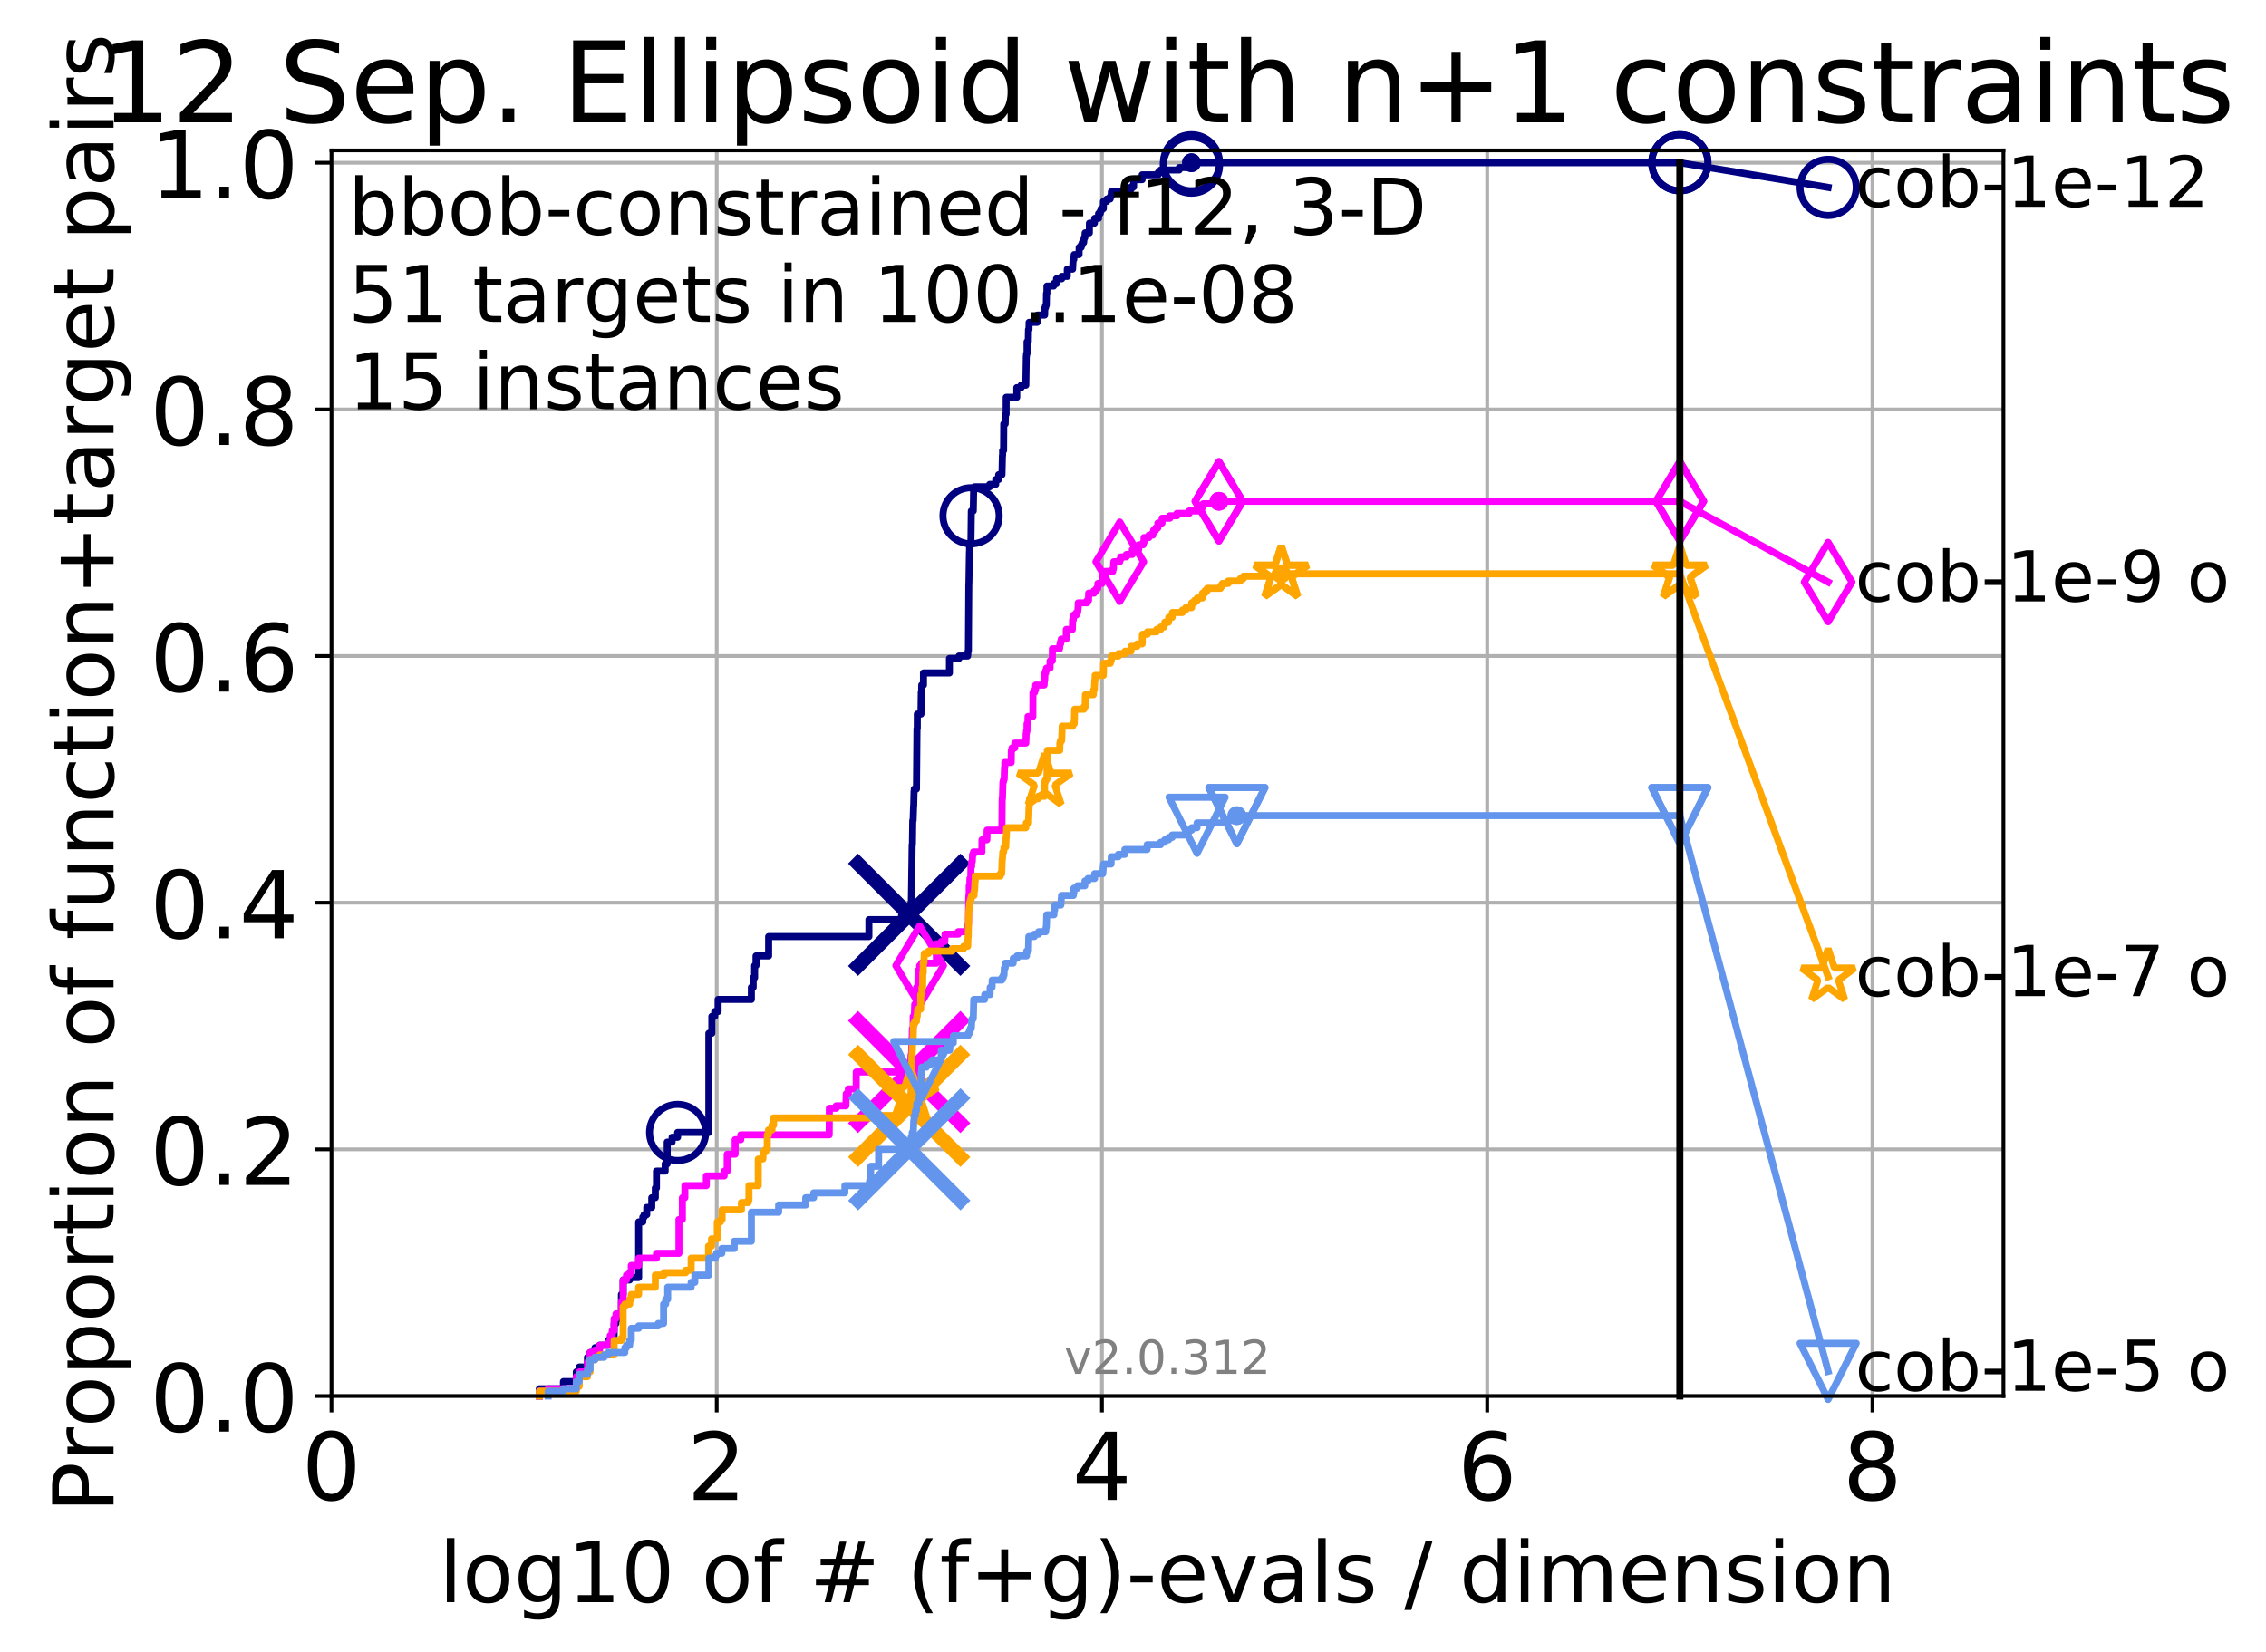 <?xml version="1.0" encoding="utf-8" standalone="no"?>
<!DOCTYPE svg PUBLIC "-//W3C//DTD SVG 1.1//EN"
  "http://www.w3.org/Graphics/SVG/1.1/DTD/svg11.dtd">
<!-- Created with matplotlib (http://matplotlib.org/) -->
<svg height="353pt" version="1.1" viewBox="0 0 484 353" width="484pt" xmlns="http://www.w3.org/2000/svg" xmlns:xlink="http://www.w3.org/1999/xlink">
 <defs>
  <style type="text/css">
*{stroke-linecap:butt;stroke-linejoin:round;}
  </style>
 </defs>
 <g id="figure_1">
  <g id="patch_1">
   <path d="M 0 353.222 
L 484.515 353.222 
L 484.515 0 
L 0 0 
z
" style="fill:#ffffff;"/>
  </g>
  <g id="axes_1">
   <g id="patch_2">
    <path d="M 70.8 298.245 
L 427.92 298.245 
L 427.92 32.133 
L 70.8 32.133 
z
" style="fill:#ffffff;"/>
   </g>
   <g id="matplotlib.axis_1">
    <g id="xtick_1">
     <g id="line2d_1">
      <path clip-path="url(#pa1667b53eb)" d="M 70.8 298.245 
L 70.8 32.133 
" style="fill:none;stroke:#b0b0b0;stroke-linecap:square;stroke-width:0.8;"/>
     </g>
     <g id="line2d_2">
      <defs>
       <path d="M 0 0 
L 0 3.5 
" id="ma46034b568" style="stroke:#000000;stroke-width:0.8;"/>
      </defs>
      <g>
       <use style="stroke:#000000;stroke-width:0.8;" x="70.8" xlink:href="#ma46034b568" y="298.245"/>
      </g>
     </g>
     <g id="text_1">
      <!-- 0 -->
      <defs>
       <path d="M 31.781 66.406 
Q 24.172 66.406 20.328 58.906 
Q 16.5 51.422 16.5 36.375 
Q 16.5 21.391 20.328 13.891 
Q 24.172 6.391 31.781 6.391 
Q 39.453 6.391 43.281 13.891 
Q 47.125 21.391 47.125 36.375 
Q 47.125 51.422 43.281 58.906 
Q 39.453 66.406 31.781 66.406 
z
M 31.781 74.219 
Q 44.047 74.219 50.516 64.516 
Q 56.984 54.828 56.984 36.375 
Q 56.984 17.969 50.516 8.266 
Q 44.047 -1.422 31.781 -1.422 
Q 19.531 -1.422 13.062 8.266 
Q 6.594 17.969 6.594 36.375 
Q 6.594 54.828 13.062 64.516 
Q 19.531 74.219 31.781 74.219 
z
" id="DejaVuSans-30"/>
      </defs>
      <g transform="translate(64.438 320.442)scale(0.2 -0.2)">
       <use xlink:href="#DejaVuSans-30"/>
      </g>
     </g>
    </g>
    <g id="xtick_2">
     <g id="line2d_3">
      <path clip-path="url(#pa1667b53eb)" d="M 153.086 298.245 
L 153.086 32.133 
" style="fill:none;stroke:#b0b0b0;stroke-linecap:square;stroke-width:0.8;"/>
     </g>
     <g id="line2d_4">
      <g>
       <use style="stroke:#000000;stroke-width:0.8;" x="153.086" xlink:href="#ma46034b568" y="298.245"/>
      </g>
     </g>
     <g id="text_2">
      <!-- 2 -->
      <defs>
       <path d="M 19.188 8.297 
L 53.609 8.297 
L 53.609 0 
L 7.328 0 
L 7.328 8.297 
Q 12.938 14.109 22.625 23.891 
Q 32.328 33.688 34.812 36.531 
Q 39.547 41.844 41.422 45.531 
Q 43.312 49.219 43.312 52.781 
Q 43.312 58.594 39.234 62.25 
Q 35.156 65.922 28.609 65.922 
Q 23.969 65.922 18.812 64.312 
Q 13.672 62.703 7.812 59.422 
L 7.812 69.391 
Q 13.766 71.781 18.938 73 
Q 24.125 74.219 28.422 74.219 
Q 39.75 74.219 46.484 68.547 
Q 53.219 62.891 53.219 53.422 
Q 53.219 48.922 51.531 44.891 
Q 49.859 40.875 45.406 35.406 
Q 44.188 33.984 37.641 27.219 
Q 31.109 20.453 19.188 8.297 
z
" id="DejaVuSans-32"/>
      </defs>
      <g transform="translate(146.723 320.442)scale(0.2 -0.2)">
       <use xlink:href="#DejaVuSans-32"/>
      </g>
     </g>
    </g>
    <g id="xtick_3">
     <g id="line2d_5">
      <path clip-path="url(#pa1667b53eb)" d="M 235.371 298.245 
L 235.371 32.133 
" style="fill:none;stroke:#b0b0b0;stroke-linecap:square;stroke-width:0.8;"/>
     </g>
     <g id="line2d_6">
      <g>
       <use style="stroke:#000000;stroke-width:0.8;" x="235.371" xlink:href="#ma46034b568" y="298.245"/>
      </g>
     </g>
     <g id="text_3">
      <!-- 4 -->
      <defs>
       <path d="M 37.797 64.312 
L 12.891 25.391 
L 37.797 25.391 
z
M 35.203 72.906 
L 47.609 72.906 
L 47.609 25.391 
L 58.016 25.391 
L 58.016 17.188 
L 47.609 17.188 
L 47.609 0 
L 37.797 0 
L 37.797 17.188 
L 4.891 17.188 
L 4.891 26.703 
z
" id="DejaVuSans-34"/>
      </defs>
      <g transform="translate(229.009 320.442)scale(0.2 -0.2)">
       <use xlink:href="#DejaVuSans-34"/>
      </g>
     </g>
    </g>
    <g id="xtick_4">
     <g id="line2d_7">
      <path clip-path="url(#pa1667b53eb)" d="M 317.657 298.245 
L 317.657 32.133 
" style="fill:none;stroke:#b0b0b0;stroke-linecap:square;stroke-width:0.8;"/>
     </g>
     <g id="line2d_8">
      <g>
       <use style="stroke:#000000;stroke-width:0.8;" x="317.657" xlink:href="#ma46034b568" y="298.245"/>
      </g>
     </g>
     <g id="text_4">
      <!-- 6 -->
      <defs>
       <path d="M 33.016 40.375 
Q 26.375 40.375 22.484 35.828 
Q 18.609 31.297 18.609 23.391 
Q 18.609 15.531 22.484 10.953 
Q 26.375 6.391 33.016 6.391 
Q 39.656 6.391 43.531 10.953 
Q 47.406 15.531 47.406 23.391 
Q 47.406 31.297 43.531 35.828 
Q 39.656 40.375 33.016 40.375 
z
M 52.594 71.297 
L 52.594 62.312 
Q 48.875 64.062 45.094 64.984 
Q 41.312 65.922 37.594 65.922 
Q 27.828 65.922 22.672 59.328 
Q 17.531 52.734 16.797 39.406 
Q 19.672 43.656 24.016 45.922 
Q 28.375 48.188 33.594 48.188 
Q 44.578 48.188 50.953 41.516 
Q 57.328 34.859 57.328 23.391 
Q 57.328 12.156 50.688 5.359 
Q 44.047 -1.422 33.016 -1.422 
Q 20.359 -1.422 13.672 8.266 
Q 6.984 17.969 6.984 36.375 
Q 6.984 53.656 15.188 63.938 
Q 23.391 74.219 37.203 74.219 
Q 40.922 74.219 44.703 73.484 
Q 48.484 72.75 52.594 71.297 
z
" id="DejaVuSans-36"/>
      </defs>
      <g transform="translate(311.295 320.442)scale(0.2 -0.2)">
       <use xlink:href="#DejaVuSans-36"/>
      </g>
     </g>
    </g>
    <g id="xtick_5">
     <g id="line2d_9">
      <path clip-path="url(#pa1667b53eb)" d="M 399.943 298.245 
L 399.943 32.133 
" style="fill:none;stroke:#b0b0b0;stroke-linecap:square;stroke-width:0.8;"/>
     </g>
     <g id="line2d_10">
      <g>
       <use style="stroke:#000000;stroke-width:0.8;" x="399.943" xlink:href="#ma46034b568" y="298.245"/>
      </g>
     </g>
     <g id="text_5">
      <!-- 8 -->
      <defs>
       <path d="M 31.781 34.625 
Q 24.75 34.625 20.719 30.859 
Q 16.703 27.094 16.703 20.516 
Q 16.703 13.922 20.719 10.156 
Q 24.75 6.391 31.781 6.391 
Q 38.812 6.391 42.859 10.172 
Q 46.922 13.969 46.922 20.516 
Q 46.922 27.094 42.891 30.859 
Q 38.875 34.625 31.781 34.625 
z
M 21.922 38.812 
Q 15.578 40.375 12.031 44.719 
Q 8.5 49.078 8.5 55.328 
Q 8.5 64.062 14.719 69.141 
Q 20.953 74.219 31.781 74.219 
Q 42.672 74.219 48.875 69.141 
Q 55.078 64.062 55.078 55.328 
Q 55.078 49.078 51.531 44.719 
Q 48 40.375 41.703 38.812 
Q 48.828 37.156 52.797 32.312 
Q 56.781 27.484 56.781 20.516 
Q 56.781 9.906 50.312 4.234 
Q 43.844 -1.422 31.781 -1.422 
Q 19.734 -1.422 13.25 4.234 
Q 6.781 9.906 6.781 20.516 
Q 6.781 27.484 10.781 32.312 
Q 14.797 37.156 21.922 38.812 
z
M 18.312 54.391 
Q 18.312 48.734 21.844 45.562 
Q 25.391 42.391 31.781 42.391 
Q 38.141 42.391 41.719 45.562 
Q 45.312 48.734 45.312 54.391 
Q 45.312 60.062 41.719 63.234 
Q 38.141 66.406 31.781 66.406 
Q 25.391 66.406 21.844 63.234 
Q 18.312 60.062 18.312 54.391 
z
" id="DejaVuSans-38"/>
      </defs>
      <g transform="translate(393.58 320.442)scale(0.2 -0.2)">
       <use xlink:href="#DejaVuSans-38"/>
      </g>
     </g>
    </g>
    <g id="text_6">
     <!-- log10 of # (f+g)-evals / dimension -->
     <defs>
      <path d="M 9.422 75.984 
L 18.406 75.984 
L 18.406 0 
L 9.422 0 
z
" id="DejaVuSans-6c"/>
      <path d="M 30.609 48.391 
Q 23.391 48.391 19.188 42.75 
Q 14.984 37.109 14.984 27.297 
Q 14.984 17.484 19.156 11.844 
Q 23.344 6.203 30.609 6.203 
Q 37.797 6.203 41.984 11.859 
Q 46.188 17.531 46.188 27.297 
Q 46.188 37.016 41.984 42.703 
Q 37.797 48.391 30.609 48.391 
z
M 30.609 56 
Q 42.328 56 49.016 48.375 
Q 55.719 40.766 55.719 27.297 
Q 55.719 13.875 49.016 6.219 
Q 42.328 -1.422 30.609 -1.422 
Q 18.844 -1.422 12.172 6.219 
Q 5.516 13.875 5.516 27.297 
Q 5.516 40.766 12.172 48.375 
Q 18.844 56 30.609 56 
z
" id="DejaVuSans-6f"/>
      <path d="M 45.406 27.984 
Q 45.406 37.75 41.375 43.109 
Q 37.359 48.484 30.078 48.484 
Q 22.859 48.484 18.828 43.109 
Q 14.797 37.75 14.797 27.984 
Q 14.797 18.266 18.828 12.891 
Q 22.859 7.516 30.078 7.516 
Q 37.359 7.516 41.375 12.891 
Q 45.406 18.266 45.406 27.984 
z
M 54.391 6.781 
Q 54.391 -7.172 48.188 -13.984 
Q 42 -20.797 29.203 -20.797 
Q 24.469 -20.797 20.266 -20.094 
Q 16.062 -19.391 12.109 -17.922 
L 12.109 -9.188 
Q 16.062 -11.328 19.922 -12.344 
Q 23.781 -13.375 27.781 -13.375 
Q 36.625 -13.375 41.016 -8.766 
Q 45.406 -4.156 45.406 5.172 
L 45.406 9.625 
Q 42.625 4.781 38.281 2.391 
Q 33.938 0 27.875 0 
Q 17.828 0 11.672 7.656 
Q 5.516 15.328 5.516 27.984 
Q 5.516 40.672 11.672 48.328 
Q 17.828 56 27.875 56 
Q 33.938 56 38.281 53.609 
Q 42.625 51.219 45.406 46.391 
L 45.406 54.688 
L 54.391 54.688 
z
" id="DejaVuSans-67"/>
      <path d="M 12.406 8.297 
L 28.516 8.297 
L 28.516 63.922 
L 10.984 60.406 
L 10.984 69.391 
L 28.422 72.906 
L 38.281 72.906 
L 38.281 8.297 
L 54.391 8.297 
L 54.391 0 
L 12.406 0 
z
" id="DejaVuSans-31"/>
      <path id="DejaVuSans-20"/>
      <path d="M 37.109 75.984 
L 37.109 68.5 
L 28.516 68.5 
Q 23.688 68.5 21.797 66.547 
Q 19.922 64.594 19.922 59.516 
L 19.922 54.688 
L 34.719 54.688 
L 34.719 47.703 
L 19.922 47.703 
L 19.922 0 
L 10.891 0 
L 10.891 47.703 
L 2.297 47.703 
L 2.297 54.688 
L 10.891 54.688 
L 10.891 58.5 
Q 10.891 67.625 15.141 71.797 
Q 19.391 75.984 28.609 75.984 
z
" id="DejaVuSans-66"/>
      <path d="M 51.125 44 
L 36.922 44 
L 32.812 27.688 
L 47.125 27.688 
z
M 43.797 71.781 
L 38.719 51.516 
L 52.984 51.516 
L 58.109 71.781 
L 65.922 71.781 
L 60.891 51.516 
L 76.125 51.516 
L 76.125 44 
L 58.984 44 
L 54.984 27.688 
L 70.516 27.688 
L 70.516 20.219 
L 53.078 20.219 
L 48 0 
L 40.188 0 
L 45.219 20.219 
L 30.906 20.219 
L 25.875 0 
L 18.016 0 
L 23.094 20.219 
L 7.719 20.219 
L 7.719 27.688 
L 24.906 27.688 
L 29 44 
L 13.281 44 
L 13.281 51.516 
L 30.906 51.516 
L 35.891 71.781 
z
" id="DejaVuSans-23"/>
      <path d="M 31 75.875 
Q 24.469 64.656 21.281 53.656 
Q 18.109 42.672 18.109 31.391 
Q 18.109 20.125 21.312 9.062 
Q 24.516 -2 31 -13.188 
L 23.188 -13.188 
Q 15.875 -1.703 12.234 9.375 
Q 8.594 20.453 8.594 31.391 
Q 8.594 42.281 12.203 53.312 
Q 15.828 64.359 23.188 75.875 
z
" id="DejaVuSans-28"/>
      <path d="M 46 62.703 
L 46 35.5 
L 73.188 35.5 
L 73.188 27.203 
L 46 27.203 
L 46 0 
L 37.797 0 
L 37.797 27.203 
L 10.594 27.203 
L 10.594 35.5 
L 37.797 35.5 
L 37.797 62.703 
z
" id="DejaVuSans-2b"/>
      <path d="M 8.016 75.875 
L 15.828 75.875 
Q 23.141 64.359 26.781 53.312 
Q 30.422 42.281 30.422 31.391 
Q 30.422 20.453 26.781 9.375 
Q 23.141 -1.703 15.828 -13.188 
L 8.016 -13.188 
Q 14.5 -2 17.703 9.062 
Q 20.906 20.125 20.906 31.391 
Q 20.906 42.672 17.703 53.656 
Q 14.5 64.656 8.016 75.875 
z
" id="DejaVuSans-29"/>
      <path d="M 4.891 31.391 
L 31.203 31.391 
L 31.203 23.391 
L 4.891 23.391 
z
" id="DejaVuSans-2d"/>
      <path d="M 56.203 29.594 
L 56.203 25.203 
L 14.891 25.203 
Q 15.484 15.922 20.484 11.062 
Q 25.484 6.203 34.422 6.203 
Q 39.594 6.203 44.453 7.469 
Q 49.312 8.734 54.109 11.281 
L 54.109 2.781 
Q 49.266 0.734 44.188 -0.344 
Q 39.109 -1.422 33.891 -1.422 
Q 20.797 -1.422 13.156 6.188 
Q 5.516 13.812 5.516 26.812 
Q 5.516 40.234 12.766 48.109 
Q 20.016 56 32.328 56 
Q 43.359 56 49.781 48.891 
Q 56.203 41.797 56.203 29.594 
z
M 47.219 32.234 
Q 47.125 39.594 43.094 43.984 
Q 39.062 48.391 32.422 48.391 
Q 24.906 48.391 20.391 44.141 
Q 15.875 39.891 15.188 32.172 
z
" id="DejaVuSans-65"/>
      <path d="M 2.984 54.688 
L 12.5 54.688 
L 29.594 8.797 
L 46.688 54.688 
L 56.203 54.688 
L 35.688 0 
L 23.484 0 
z
" id="DejaVuSans-76"/>
      <path d="M 34.281 27.484 
Q 23.391 27.484 19.188 25 
Q 14.984 22.516 14.984 16.5 
Q 14.984 11.719 18.141 8.906 
Q 21.297 6.109 26.703 6.109 
Q 34.188 6.109 38.703 11.406 
Q 43.219 16.703 43.219 25.484 
L 43.219 27.484 
z
M 52.203 31.203 
L 52.203 0 
L 43.219 0 
L 43.219 8.297 
Q 40.141 3.328 35.547 0.953 
Q 30.953 -1.422 24.312 -1.422 
Q 15.922 -1.422 10.953 3.297 
Q 6 8.016 6 15.922 
Q 6 25.141 12.172 29.828 
Q 18.359 34.516 30.609 34.516 
L 43.219 34.516 
L 43.219 35.406 
Q 43.219 41.609 39.141 45 
Q 35.062 48.391 27.688 48.391 
Q 23 48.391 18.547 47.266 
Q 14.109 46.141 10.016 43.891 
L 10.016 52.203 
Q 14.938 54.109 19.578 55.047 
Q 24.219 56 28.609 56 
Q 40.484 56 46.344 49.844 
Q 52.203 43.703 52.203 31.203 
z
" id="DejaVuSans-61"/>
      <path d="M 44.281 53.078 
L 44.281 44.578 
Q 40.484 46.531 36.375 47.5 
Q 32.281 48.484 27.875 48.484 
Q 21.188 48.484 17.844 46.438 
Q 14.5 44.391 14.5 40.281 
Q 14.5 37.156 16.891 35.375 
Q 19.281 33.594 26.516 31.984 
L 29.594 31.297 
Q 39.156 29.25 43.188 25.516 
Q 47.219 21.781 47.219 15.094 
Q 47.219 7.469 41.188 3.016 
Q 35.156 -1.422 24.609 -1.422 
Q 20.219 -1.422 15.453 -0.562 
Q 10.688 0.297 5.422 2 
L 5.422 11.281 
Q 10.406 8.688 15.234 7.391 
Q 20.062 6.109 24.812 6.109 
Q 31.156 6.109 34.562 8.281 
Q 37.984 10.453 37.984 14.406 
Q 37.984 18.062 35.516 20.016 
Q 33.062 21.969 24.703 23.781 
L 21.578 24.516 
Q 13.234 26.266 9.516 29.906 
Q 5.812 33.547 5.812 39.891 
Q 5.812 47.609 11.281 51.797 
Q 16.75 56 26.812 56 
Q 31.781 56 36.172 55.266 
Q 40.578 54.547 44.281 53.078 
z
" id="DejaVuSans-73"/>
      <path d="M 25.391 72.906 
L 33.688 72.906 
L 8.297 -9.281 
L 0 -9.281 
z
" id="DejaVuSans-2f"/>
      <path d="M 45.406 46.391 
L 45.406 75.984 
L 54.391 75.984 
L 54.391 0 
L 45.406 0 
L 45.406 8.203 
Q 42.578 3.328 38.25 0.953 
Q 33.938 -1.422 27.875 -1.422 
Q 17.969 -1.422 11.734 6.484 
Q 5.516 14.406 5.516 27.297 
Q 5.516 40.188 11.734 48.094 
Q 17.969 56 27.875 56 
Q 33.938 56 38.25 53.625 
Q 42.578 51.266 45.406 46.391 
z
M 14.797 27.297 
Q 14.797 17.391 18.875 11.75 
Q 22.953 6.109 30.078 6.109 
Q 37.203 6.109 41.297 11.75 
Q 45.406 17.391 45.406 27.297 
Q 45.406 37.203 41.297 42.844 
Q 37.203 48.484 30.078 48.484 
Q 22.953 48.484 18.875 42.844 
Q 14.797 37.203 14.797 27.297 
z
" id="DejaVuSans-64"/>
      <path d="M 9.422 54.688 
L 18.406 54.688 
L 18.406 0 
L 9.422 0 
z
M 9.422 75.984 
L 18.406 75.984 
L 18.406 64.594 
L 9.422 64.594 
z
" id="DejaVuSans-69"/>
      <path d="M 52 44.188 
Q 55.375 50.25 60.062 53.125 
Q 64.75 56 71.094 56 
Q 79.641 56 84.281 50.016 
Q 88.922 44.047 88.922 33.016 
L 88.922 0 
L 79.891 0 
L 79.891 32.719 
Q 79.891 40.578 77.094 44.375 
Q 74.312 48.188 68.609 48.188 
Q 61.625 48.188 57.562 43.547 
Q 53.516 38.922 53.516 30.906 
L 53.516 0 
L 44.484 0 
L 44.484 32.719 
Q 44.484 40.625 41.703 44.406 
Q 38.922 48.188 33.109 48.188 
Q 26.219 48.188 22.156 43.531 
Q 18.109 38.875 18.109 30.906 
L 18.109 0 
L 9.078 0 
L 9.078 54.688 
L 18.109 54.688 
L 18.109 46.188 
Q 21.188 51.219 25.484 53.609 
Q 29.781 56 35.688 56 
Q 41.656 56 45.828 52.969 
Q 50 49.953 52 44.188 
z
" id="DejaVuSans-6d"/>
      <path d="M 54.891 33.016 
L 54.891 0 
L 45.906 0 
L 45.906 32.719 
Q 45.906 40.484 42.875 44.328 
Q 39.844 48.188 33.797 48.188 
Q 26.516 48.188 22.312 43.547 
Q 18.109 38.922 18.109 30.906 
L 18.109 0 
L 9.078 0 
L 9.078 54.688 
L 18.109 54.688 
L 18.109 46.188 
Q 21.344 51.125 25.703 53.562 
Q 30.078 56 35.797 56 
Q 45.219 56 50.047 50.172 
Q 54.891 44.344 54.891 33.016 
z
" id="DejaVuSans-6e"/>
     </defs>
     <g transform="translate(93.753 342.279)scale(0.18 -0.18)">
      <use xlink:href="#DejaVuSans-6c"/>
      <use x="27.783" xlink:href="#DejaVuSans-6f"/>
      <use x="88.965" xlink:href="#DejaVuSans-67"/>
      <use x="152.441" xlink:href="#DejaVuSans-31"/>
      <use x="216.064" xlink:href="#DejaVuSans-30"/>
      <use x="279.688" xlink:href="#DejaVuSans-20"/>
      <use x="311.475" xlink:href="#DejaVuSans-6f"/>
      <use x="372.656" xlink:href="#DejaVuSans-66"/>
      <use x="407.861" xlink:href="#DejaVuSans-20"/>
      <use x="439.648" xlink:href="#DejaVuSans-23"/>
      <use x="523.438" xlink:href="#DejaVuSans-20"/>
      <use x="555.225" xlink:href="#DejaVuSans-28"/>
      <use x="594.238" xlink:href="#DejaVuSans-66"/>
      <use x="629.443" xlink:href="#DejaVuSans-2b"/>
      <use x="713.232" xlink:href="#DejaVuSans-67"/>
      <use x="776.709" xlink:href="#DejaVuSans-29"/>
      <use x="815.723" xlink:href="#DejaVuSans-2d"/>
      <use x="851.807" xlink:href="#DejaVuSans-65"/>
      <use x="913.33" xlink:href="#DejaVuSans-76"/>
      <use x="972.51" xlink:href="#DejaVuSans-61"/>
      <use x="1033.789" xlink:href="#DejaVuSans-6c"/>
      <use x="1061.572" xlink:href="#DejaVuSans-73"/>
      <use x="1113.672" xlink:href="#DejaVuSans-20"/>
      <use x="1145.459" xlink:href="#DejaVuSans-2f"/>
      <use x="1179.15" xlink:href="#DejaVuSans-20"/>
      <use x="1210.938" xlink:href="#DejaVuSans-64"/>
      <use x="1274.414" xlink:href="#DejaVuSans-69"/>
      <use x="1302.197" xlink:href="#DejaVuSans-6d"/>
      <use x="1399.609" xlink:href="#DejaVuSans-65"/>
      <use x="1461.133" xlink:href="#DejaVuSans-6e"/>
      <use x="1524.512" xlink:href="#DejaVuSans-73"/>
      <use x="1576.611" xlink:href="#DejaVuSans-69"/>
      <use x="1604.395" xlink:href="#DejaVuSans-6f"/>
      <use x="1665.576" xlink:href="#DejaVuSans-6e"/>
     </g>
    </g>
   </g>
   <g id="matplotlib.axis_2">
    <g id="ytick_1">
     <g id="line2d_11">
      <path clip-path="url(#pa1667b53eb)" d="M 70.8 298.245 
L 427.92 298.245 
" style="fill:none;stroke:#b0b0b0;stroke-linecap:square;stroke-width:0.8;"/>
     </g>
     <g id="line2d_12">
      <defs>
       <path d="M 0 0 
L -3.5 0 
" id="m170f8b52f6" style="stroke:#000000;stroke-width:0.8;"/>
      </defs>
      <g>
       <use style="stroke:#000000;stroke-width:0.8;" x="70.8" xlink:href="#m170f8b52f6" y="298.245"/>
      </g>
     </g>
     <g id="text_7">
      <!-- 0.0 -->
      <defs>
       <path d="M 10.688 12.406 
L 21 12.406 
L 21 0 
L 10.688 0 
z
" id="DejaVuSans-2e"/>
      </defs>
      <g transform="translate(31.994 305.844)scale(0.2 -0.2)">
       <use xlink:href="#DejaVuSans-30"/>
       <use x="63.623" xlink:href="#DejaVuSans-2e"/>
       <use x="95.41" xlink:href="#DejaVuSans-30"/>
      </g>
     </g>
    </g>
    <g id="ytick_2">
     <g id="line2d_13">
      <path clip-path="url(#pa1667b53eb)" d="M 70.8 245.55 
L 427.92 245.55 
" style="fill:none;stroke:#b0b0b0;stroke-linecap:square;stroke-width:0.8;"/>
     </g>
     <g id="line2d_14">
      <g>
       <use style="stroke:#000000;stroke-width:0.8;" x="70.8" xlink:href="#m170f8b52f6" y="245.55"/>
      </g>
     </g>
     <g id="text_8">
      <!-- 0.2 -->
      <g transform="translate(31.994 253.148)scale(0.2 -0.2)">
       <use xlink:href="#DejaVuSans-30"/>
       <use x="63.623" xlink:href="#DejaVuSans-2e"/>
       <use x="95.41" xlink:href="#DejaVuSans-32"/>
      </g>
     </g>
    </g>
    <g id="ytick_3">
     <g id="line2d_15">
      <path clip-path="url(#pa1667b53eb)" d="M 70.8 192.854 
L 427.92 192.854 
" style="fill:none;stroke:#b0b0b0;stroke-linecap:square;stroke-width:0.8;"/>
     </g>
     <g id="line2d_16">
      <g>
       <use style="stroke:#000000;stroke-width:0.8;" x="70.8" xlink:href="#m170f8b52f6" y="192.854"/>
      </g>
     </g>
     <g id="text_9">
      <!-- 0.4 -->
      <g transform="translate(31.994 200.453)scale(0.2 -0.2)">
       <use xlink:href="#DejaVuSans-30"/>
       <use x="63.623" xlink:href="#DejaVuSans-2e"/>
       <use x="95.41" xlink:href="#DejaVuSans-34"/>
      </g>
     </g>
    </g>
    <g id="ytick_4">
     <g id="line2d_17">
      <path clip-path="url(#pa1667b53eb)" d="M 70.8 140.159 
L 427.92 140.159 
" style="fill:none;stroke:#b0b0b0;stroke-linecap:square;stroke-width:0.8;"/>
     </g>
     <g id="line2d_18">
      <g>
       <use style="stroke:#000000;stroke-width:0.8;" x="70.8" xlink:href="#m170f8b52f6" y="140.159"/>
      </g>
     </g>
     <g id="text_10">
      <!-- 0.6 -->
      <g transform="translate(31.994 147.757)scale(0.2 -0.2)">
       <use xlink:href="#DejaVuSans-30"/>
       <use x="63.623" xlink:href="#DejaVuSans-2e"/>
       <use x="95.41" xlink:href="#DejaVuSans-36"/>
      </g>
     </g>
    </g>
    <g id="ytick_5">
     <g id="line2d_19">
      <path clip-path="url(#pa1667b53eb)" d="M 70.8 87.464 
L 427.92 87.464 
" style="fill:none;stroke:#b0b0b0;stroke-linecap:square;stroke-width:0.8;"/>
     </g>
     <g id="line2d_20">
      <g>
       <use style="stroke:#000000;stroke-width:0.8;" x="70.8" xlink:href="#m170f8b52f6" y="87.464"/>
      </g>
     </g>
     <g id="text_11">
      <!-- 0.8 -->
      <g transform="translate(31.994 95.062)scale(0.2 -0.2)">
       <use xlink:href="#DejaVuSans-30"/>
       <use x="63.623" xlink:href="#DejaVuSans-2e"/>
       <use x="95.41" xlink:href="#DejaVuSans-38"/>
      </g>
     </g>
    </g>
    <g id="ytick_6">
     <g id="line2d_21">
      <path clip-path="url(#pa1667b53eb)" d="M 70.8 34.768 
L 427.92 34.768 
" style="fill:none;stroke:#b0b0b0;stroke-linecap:square;stroke-width:0.8;"/>
     </g>
     <g id="line2d_22">
      <g>
       <use style="stroke:#000000;stroke-width:0.8;" x="70.8" xlink:href="#m170f8b52f6" y="34.768"/>
      </g>
     </g>
     <g id="text_12">
      <!-- 1.0 -->
      <g transform="translate(31.994 42.367)scale(0.2 -0.2)">
       <use xlink:href="#DejaVuSans-31"/>
       <use x="63.623" xlink:href="#DejaVuSans-2e"/>
       <use x="95.41" xlink:href="#DejaVuSans-30"/>
      </g>
     </g>
    </g>
    <g id="text_13">
     <!-- Proportion of function+target pairs -->
     <defs>
      <path d="M 19.672 64.797 
L 19.672 37.406 
L 32.078 37.406 
Q 38.969 37.406 42.719 40.969 
Q 46.484 44.531 46.484 51.125 
Q 46.484 57.672 42.719 61.234 
Q 38.969 64.797 32.078 64.797 
z
M 9.812 72.906 
L 32.078 72.906 
Q 44.344 72.906 50.609 67.359 
Q 56.891 61.812 56.891 51.125 
Q 56.891 40.328 50.609 34.812 
Q 44.344 29.297 32.078 29.297 
L 19.672 29.297 
L 19.672 0 
L 9.812 0 
z
" id="DejaVuSans-50"/>
      <path d="M 41.109 46.297 
Q 39.594 47.172 37.812 47.578 
Q 36.031 48 33.891 48 
Q 26.266 48 22.188 43.047 
Q 18.109 38.094 18.109 28.812 
L 18.109 0 
L 9.078 0 
L 9.078 54.688 
L 18.109 54.688 
L 18.109 46.188 
Q 20.953 51.172 25.484 53.578 
Q 30.031 56 36.531 56 
Q 37.453 56 38.578 55.875 
Q 39.703 55.766 41.062 55.516 
z
" id="DejaVuSans-72"/>
      <path d="M 18.109 8.203 
L 18.109 -20.797 
L 9.078 -20.797 
L 9.078 54.688 
L 18.109 54.688 
L 18.109 46.391 
Q 20.953 51.266 25.266 53.625 
Q 29.594 56 35.594 56 
Q 45.562 56 51.781 48.094 
Q 58.016 40.188 58.016 27.297 
Q 58.016 14.406 51.781 6.484 
Q 45.562 -1.422 35.594 -1.422 
Q 29.594 -1.422 25.266 0.953 
Q 20.953 3.328 18.109 8.203 
z
M 48.688 27.297 
Q 48.688 37.203 44.609 42.844 
Q 40.531 48.484 33.406 48.484 
Q 26.266 48.484 22.188 42.844 
Q 18.109 37.203 18.109 27.297 
Q 18.109 17.391 22.188 11.75 
Q 26.266 6.109 33.406 6.109 
Q 40.531 6.109 44.609 11.75 
Q 48.688 17.391 48.688 27.297 
z
" id="DejaVuSans-70"/>
      <path d="M 18.312 70.219 
L 18.312 54.688 
L 36.812 54.688 
L 36.812 47.703 
L 18.312 47.703 
L 18.312 18.016 
Q 18.312 11.328 20.141 9.422 
Q 21.969 7.516 27.594 7.516 
L 36.812 7.516 
L 36.812 0 
L 27.594 0 
Q 17.188 0 13.234 3.875 
Q 9.281 7.766 9.281 18.016 
L 9.281 47.703 
L 2.688 47.703 
L 2.688 54.688 
L 9.281 54.688 
L 9.281 70.219 
z
" id="DejaVuSans-74"/>
      <path d="M 8.5 21.578 
L 8.5 54.688 
L 17.484 54.688 
L 17.484 21.922 
Q 17.484 14.156 20.5 10.266 
Q 23.531 6.391 29.594 6.391 
Q 36.859 6.391 41.078 11.031 
Q 45.312 15.672 45.312 23.688 
L 45.312 54.688 
L 54.297 54.688 
L 54.297 0 
L 45.312 0 
L 45.312 8.406 
Q 42.047 3.422 37.719 1 
Q 33.406 -1.422 27.688 -1.422 
Q 18.266 -1.422 13.375 4.438 
Q 8.5 10.297 8.5 21.578 
z
M 31.109 56 
z
" id="DejaVuSans-75"/>
      <path d="M 48.781 52.594 
L 48.781 44.188 
Q 44.969 46.297 41.141 47.344 
Q 37.312 48.391 33.406 48.391 
Q 24.656 48.391 19.812 42.844 
Q 14.984 37.312 14.984 27.297 
Q 14.984 17.281 19.812 11.734 
Q 24.656 6.203 33.406 6.203 
Q 37.312 6.203 41.141 7.25 
Q 44.969 8.297 48.781 10.406 
L 48.781 2.094 
Q 45.016 0.344 40.984 -0.531 
Q 36.969 -1.422 32.422 -1.422 
Q 20.062 -1.422 12.781 6.344 
Q 5.516 14.109 5.516 27.297 
Q 5.516 40.672 12.859 48.328 
Q 20.219 56 33.016 56 
Q 37.156 56 41.109 55.141 
Q 45.062 54.297 48.781 52.594 
z
" id="DejaVuSans-63"/>
     </defs>
     <g transform="translate(24.25 323.179)rotate(-90)scale(0.18 -0.18)">
      <use xlink:href="#DejaVuSans-50"/>
      <use x="60.287" xlink:href="#DejaVuSans-72"/>
      <use x="101.369" xlink:href="#DejaVuSans-6f"/>
      <use x="162.551" xlink:href="#DejaVuSans-70"/>
      <use x="226.027" xlink:href="#DejaVuSans-6f"/>
      <use x="287.209" xlink:href="#DejaVuSans-72"/>
      <use x="328.322" xlink:href="#DejaVuSans-74"/>
      <use x="367.531" xlink:href="#DejaVuSans-69"/>
      <use x="395.314" xlink:href="#DejaVuSans-6f"/>
      <use x="456.496" xlink:href="#DejaVuSans-6e"/>
      <use x="519.875" xlink:href="#DejaVuSans-20"/>
      <use x="551.662" xlink:href="#DejaVuSans-6f"/>
      <use x="612.844" xlink:href="#DejaVuSans-66"/>
      <use x="648.049" xlink:href="#DejaVuSans-20"/>
      <use x="679.836" xlink:href="#DejaVuSans-66"/>
      <use x="715.041" xlink:href="#DejaVuSans-75"/>
      <use x="778.42" xlink:href="#DejaVuSans-6e"/>
      <use x="841.799" xlink:href="#DejaVuSans-63"/>
      <use x="896.779" xlink:href="#DejaVuSans-74"/>
      <use x="935.988" xlink:href="#DejaVuSans-69"/>
      <use x="963.771" xlink:href="#DejaVuSans-6f"/>
      <use x="1024.953" xlink:href="#DejaVuSans-6e"/>
      <use x="1088.332" xlink:href="#DejaVuSans-2b"/>
      <use x="1172.121" xlink:href="#DejaVuSans-74"/>
      <use x="1211.33" xlink:href="#DejaVuSans-61"/>
      <use x="1272.609" xlink:href="#DejaVuSans-72"/>
      <use x="1313.707" xlink:href="#DejaVuSans-67"/>
      <use x="1377.184" xlink:href="#DejaVuSans-65"/>
      <use x="1438.707" xlink:href="#DejaVuSans-74"/>
      <use x="1477.916" xlink:href="#DejaVuSans-20"/>
      <use x="1509.703" xlink:href="#DejaVuSans-70"/>
      <use x="1573.18" xlink:href="#DejaVuSans-61"/>
      <use x="1634.459" xlink:href="#DejaVuSans-69"/>
      <use x="1662.242" xlink:href="#DejaVuSans-72"/>
      <use x="1703.355" xlink:href="#DejaVuSans-73"/>
     </g>
    </g>
   </g>
   <g id="line2d_23">
    <defs>
     <path d="M 0 1.5 
C 0.398 1.5 0.779 1.342 1.061 1.061 
C 1.342 0.779 1.5 0.398 1.5 0 
C 1.5 -0.398 1.342 -0.779 1.061 -1.061 
C 0.779 -1.342 0.398 -1.5 0 -1.5 
C -0.398 -1.5 -0.779 -1.342 -1.061 -1.061 
C -1.342 -0.779 -1.5 -0.398 -1.5 0 
C -1.5 0.398 -1.342 0.779 -1.061 1.061 
C -0.779 1.342 -0.398 1.5 0 1.5 
z
" id="m0f967a2dcf" style="stroke:#000080;"/>
    </defs>
    <g>
     <use style="fill:#000080;stroke:#000080;" x="254.488" xlink:href="#m0f967a2dcf" y="34.768"/>
     <use style="fill:#000080;stroke:#000080;" x="254.488" xlink:href="#m0f967a2dcf" y="34.768"/>
    </g>
   </g>
   <g id="line2d_24">
    <path d="M 115.201 298.245 
L 115.201 296.696 
L 120.341 296.696 
L 120.341 295.146 
L 123.095 295.146 
L 123.095 293.079 
L 123.722 293.079 
L 123.722 292.046 
L 125.481 292.046 
L 125.481 289.979 
L 126.031 289.979 
L 126.031 288.946 
L 127.082 288.946 
L 127.082 287.913 
L 128.075 287.913 
L 128.075 287.396 
L 129.91 287.396 
L 129.91 286.363 
L 130.34 286.363 
L 130.34 285.846 
L 130.761 285.846 
L 130.761 285.33 
L 131.171 285.33 
L 131.171 282.747 
L 131.573 282.747 
L 131.573 281.713 
L 132.726 281.713 
L 132.726 276.547 
L 133.095 276.547 
L 133.095 273.448 
L 134.497 273.448 
L 134.497 272.931 
L 136.413 272.931 
L 136.413 261.049 
L 137.299 261.049 
L 137.299 260.015 
L 137.585 260.015 
L 137.585 259.499 
L 138.144 259.499 
L 138.144 257.949 
L 139.211 257.949 
L 139.211 255.882 
L 139.971 255.882 
L 139.971 253.816 
L 140.218 253.816 
L 140.218 250.2 
L 142.076 250.2 
L 142.076 248.65 
L 142.511 248.65 
L 142.511 244 
L 143.557 244 
L 143.557 242.967 
L 144.735 242.967 
L 144.735 241.934 
L 151.401 241.934 
L 151.401 220.752 
L 152.043 220.752 
L 152.043 217.136 
L 152.664 217.136 
L 152.664 216.102 
L 153.381 216.102 
L 153.381 213.519 
L 160.489 213.519 
L 160.489 210.936 
L 160.878 210.936 
L 160.878 208.87 
L 161.183 208.87 
L 161.183 206.287 
L 161.484 206.287 
L 161.484 204.22 
L 164.174 204.22 
L 164.174 200.087 
L 185.591 200.087 
L 185.591 196.471 
L 192.563 196.471 
L 192.563 195.438 
L 194.406 195.438 
L 194.406 194.921 
L 194.524 194.921 
L 194.571 192.854 
L 194.652 192.854 
L 194.763 185.105 
L 194.768 185.105 
L 194.826 180.456 
L 194.883 180.456 
L 194.952 175.289 
L 195.032 175.289 
L 195.134 172.19 
L 195.157 172.19 
L 195.23 169.09 
L 195.281 169.09 
L 195.281 168.573 
L 195.752 168.573 
L 195.861 155.658 
L 195.926 155.658 
L 195.932 152.558 
L 196.715 152.558 
L 196.772 147.908 
L 196.85 147.908 
L 196.87 146.359 
L 197.246 146.359 
L 197.246 143.775 
L 202.79 143.775 
L 202.79 140.676 
L 204.833 140.676 
L 204.833 140.159 
L 206.685 140.159 
L 206.771 139.126 
L 206.839 139.126 
L 206.933 124.66 
L 206.95 124.66 
L 207.058 117.944 
L 207.07 117.944 
L 207.096 116.394 
L 207.375 116.394 
L 207.466 109.162 
L 207.884 109.162 
L 207.967 104.512 
L 208.17 104.512 
L 208.17 103.995 
L 211.389 103.995 
L 211.389 103.479 
L 212.679 103.479 
L 212.683 102.446 
L 213.298 102.446 
L 213.304 101.412 
L 214.013 101.412 
L 214.111 97.279 
L 214.15 97.279 
L 214.15 96.246 
L 214.358 96.246 
L 214.396 90.563 
L 214.704 90.563 
L 214.753 88.497 
L 214.9 88.497 
L 214.915 84.88 
L 217.169 84.88 
L 217.176 82.814 
L 218.112 82.814 
L 218.112 82.297 
L 219.109 82.297 
L 219.211 76.098 
L 219.246 76.098 
L 219.246 75.581 
L 219.366 75.581 
L 219.369 72.998 
L 219.628 72.998 
L 219.671 70.415 
L 219.781 70.415 
L 219.804 68.865 
L 221.531 68.865 
L 221.583 67.315 
L 223.124 67.315 
L 223.169 65.765 
L 223.312 65.765 
L 223.312 65.249 
L 223.484 65.249 
L 223.522 62.666 
L 223.614 62.666 
L 223.617 61.116 
L 225.04 61.116 
L 225.04 60.599 
L 225.645 60.599 
L 225.649 59.566 
L 226.773 59.566 
L 226.773 59.049 
L 227.96 59.049 
L 227.963 57.5 
L 229.1 57.5 
L 229.205 55.433 
L 229.357 55.433 
L 229.434 54.4 
L 230.477 54.4 
L 230.499 52.85 
L 230.933 52.85 
L 230.933 52.333 
L 231.157 52.333 
L 231.157 51.817 
L 231.456 51.817 
L 231.561 50.783 
L 231.709 50.783 
L 231.778 49.75 
L 232.679 49.75 
L 232.688 47.684 
L 233.759 47.684 
L 233.828 46.65 
L 234.641 46.65 
L 234.646 45.617 
L 235.006 45.617 
L 235.006 45.101 
L 235.183 45.101 
L 235.183 44.584 
L 235.668 44.584 
L 235.682 43.034 
L 236.409 43.034 
L 236.409 42.517 
L 237.119 42.517 
L 237.119 42.001 
L 237.345 42.001 
L 237.371 40.968 
L 241.112 40.968 
L 241.112 40.451 
L 241.595 40.451 
L 241.595 39.934 
L 242.123 39.934 
L 242.146 38.385 
L 243.948 38.385 
L 243.95 37.351 
L 247.39 37.351 
L 247.39 36.835 
L 247.896 36.835 
L 247.896 36.318 
L 251.86 36.318 
L 251.86 35.801 
L 253.874 35.801 
L 253.874 35.285 
L 254.488 35.285 
L 254.488 34.768 
L 358.8 34.768 
L 358.8 34.768 
" style="fill:none;stroke:#000080;stroke-linecap:square;stroke-width:1.5;"/>
   </g>
   <g id="line2d_25">
    <defs>
     <path d="M 0 6 
C 1.591 6 3.117 5.368 4.243 4.243 
C 5.368 3.117 6 1.591 6 0 
C 6 -1.591 5.368 -3.117 4.243 -4.243 
C 3.117 -5.368 1.591 -6 0 -6 
C -1.591 -6 -3.117 -5.368 -4.243 -4.243 
C -5.368 -3.117 -6 -1.591 -6 0 
C -6 1.591 -5.368 3.117 -4.243 4.243 
C -3.117 5.368 -1.591 6 0 6 
z
" id="mdfccb209fc" style="stroke:#000080;stroke-width:1.5;"/>
    </defs>
    <g>
     <use style="fill:none;stroke:#000080;stroke-width:1.5;" x="144.735" xlink:href="#mdfccb209fc" y="241.934"/>
     <use style="fill:none;stroke:#000080;stroke-width:1.5;" x="207.412" xlink:href="#mdfccb209fc" y="110.195"/>
     <use style="fill:none;stroke:#000080;stroke-width:1.5;" x="254.488" xlink:href="#mdfccb209fc" y="35.285"/>
     <use style="fill:none;stroke:#000080;stroke-width:1.5;" x="254.488" xlink:href="#mdfccb209fc" y="34.768"/>
     <use style="fill:none;stroke:#000080;stroke-width:1.5;" x="358.8" xlink:href="#mdfccb209fc" y="34.768"/>
    </g>
   </g>
   <g id="line2d_26"/>
   <g id="line2d_27">
    <path clip-path="url(#pa1667b53eb)" d="M 194.193 195.438 
" style="fill:none;stroke:#000080;stroke-linecap:square;stroke-width:1.5;"/>
    <defs>
     <path d="M -12 12 
L 12 -12 
M -12 -12 
L 12 12 
" id="m49efc110ae" style="stroke:#000080;stroke-width:3;"/>
    </defs>
    <g clip-path="url(#pa1667b53eb)">
     <use style="fill:#000080;stroke:#000080;stroke-width:3;" x="194.193" xlink:href="#m49efc110ae" y="195.438"/>
    </g>
   </g>
   <g id="line2d_28">
    <defs>
     <path d="M 0 1.5 
C 0.398 1.5 0.779 1.342 1.061 1.061 
C 1.342 0.779 1.5 0.398 1.5 0 
C 1.5 -0.398 1.342 -0.779 1.061 -1.061 
C 0.779 -1.342 0.398 -1.5 0 -1.5 
C -0.398 -1.5 -0.779 -1.342 -1.061 -1.061 
C -1.342 -0.779 -1.5 -0.398 -1.5 0 
C -1.5 0.398 -1.342 0.779 -1.061 1.061 
C -0.779 1.342 -0.398 1.5 0 1.5 
z
" id="m40bb990458" style="stroke:#ff00ff;"/>
    </defs>
    <g>
     <use style="fill:#ff00ff;stroke:#ff00ff;" x="260.356" xlink:href="#m40bb990458" y="107.095"/>
     <use style="fill:#ff00ff;stroke:#ff00ff;" x="260.356" xlink:href="#m40bb990458" y="107.095"/>
    </g>
   </g>
   <g id="line2d_29">
    <path d="M 115.201 298.245 
L 115.201 297.212 
L 117.083 297.212 
L 117.083 296.696 
L 123.095 296.696 
L 123.095 294.112 
L 123.722 294.112 
L 123.722 293.079 
L 125.481 293.079 
L 125.481 291.013 
L 126.031 291.013 
L 126.031 288.946 
L 127.082 288.946 
L 127.082 288.43 
L 128.075 288.43 
L 128.075 287.396 
L 129.91 287.396 
L 129.91 286.88 
L 130.34 286.88 
L 130.34 285.33 
L 130.761 285.33 
L 130.761 284.297 
L 131.171 284.297 
L 131.171 281.713 
L 131.573 281.713 
L 131.573 280.68 
L 132.726 280.68 
L 132.726 278.097 
L 133.095 278.097 
L 133.095 273.448 
L 133.809 273.448 
L 133.809 272.414 
L 134.497 272.414 
L 134.497 271.898 
L 134.831 271.898 
L 134.831 270.348 
L 136.413 270.348 
L 136.413 268.798 
L 140.218 268.798 
L 140.218 267.765 
L 145.018 267.765 
L 145.018 260.532 
L 145.751 260.532 
L 145.751 255.882 
L 146.282 255.882 
L 146.282 253.299 
L 150.869 253.299 
L 150.869 251.233 
L 154.68 251.233 
L 154.68 250.2 
L 155.322 250.2 
L 155.322 246.583 
L 157.025 246.583 
L 157.025 243.483 
L 158.226 243.483 
L 158.226 242.45 
L 177.111 242.45 
L 177.142 236.767 
L 178.6 236.767 
L 178.6 236.251 
L 180.674 236.251 
L 180.75 233.668 
L 181.201 233.668 
L 181.201 232.634 
L 182.884 232.634 
L 182.884 229.018 
L 194.406 229.018 
L 194.477 227.985 
L 194.524 227.985 
L 194.582 225.402 
L 194.705 225.402 
L 194.78 221.785 
L 194.826 221.785 
L 194.883 219.719 
L 195.044 219.719 
L 195.044 217.136 
L 195.298 217.136 
L 195.376 214.553 
L 195.708 214.553 
L 195.774 210.936 
L 196.05 210.936 
L 196.115 207.32 
L 196.433 207.32 
L 196.433 206.287 
L 196.819 206.287 
L 196.819 205.77 
L 200.005 205.77 
L 200.035 201.637 
L 201.092 201.637 
L 201.092 201.12 
L 201.804 201.12 
L 201.851 199.571 
L 204.665 199.571 
L 204.665 199.054 
L 206.685 199.054 
L 206.75 197.504 
L 206.839 197.504 
L 206.927 191.305 
L 207.008 191.305 
L 207.011 189.238 
L 207.142 189.238 
L 207.165 187.688 
L 207.352 187.688 
L 207.386 185.105 
L 207.534 185.105 
L 207.537 184.072 
L 207.672 184.072 
L 207.739 182.522 
L 207.942 182.522 
L 207.942 182.005 
L 209.725 182.005 
L 209.74 179.422 
L 210.786 179.422 
L 210.842 177.356 
L 213.993 177.356 
L 214.056 170.64 
L 214.111 170.64 
L 214.22 167.023 
L 214.342 167.023 
L 214.342 166.507 
L 214.487 166.507 
L 214.563 163.924 
L 214.611 163.924 
L 214.62 162.89 
L 215.984 162.89 
L 216.011 160.307 
L 216.153 160.307 
L 216.153 159.791 
L 216.739 159.791 
L 216.759 158.757 
L 219.11 158.757 
L 219.183 156.691 
L 219.246 156.691 
L 219.246 156.174 
L 219.36 156.174 
L 219.362 154.624 
L 219.55 154.624 
L 219.569 153.075 
L 220.608 153.075 
L 220.633 147.908 
L 221.003 147.908 
L 221.003 147.392 
L 221.193 147.392 
L 221.207 146.359 
L 223.018 146.359 
L 223.068 145.325 
L 223.142 145.325 
L 223.188 143.775 
L 223.352 143.775 
L 223.352 143.259 
L 223.512 143.259 
L 223.512 142.742 
L 224.276 142.742 
L 224.292 141.192 
L 224.767 141.192 
L 224.785 138.609 
L 226.309 138.609 
L 226.407 137.576 
L 226.533 137.576 
L 226.533 137.059 
L 226.674 137.059 
L 226.674 136.543 
L 227.728 136.543 
L 227.759 134.476 
L 229.046 134.476 
L 229.099 132.41 
L 229.251 132.41 
L 229.251 131.893 
L 229.364 131.893 
L 229.364 131.376 
L 229.919 131.376 
L 229.919 130.86 
L 230.175 130.86 
L 230.276 129.827 
L 230.287 129.827 
L 230.299 128.793 
L 232.194 128.793 
L 232.194 128.277 
L 232.504 128.277 
L 232.529 126.727 
L 233.678 126.727 
L 233.678 126.21 
L 234.202 126.21 
L 234.202 125.694 
L 234.484 125.694 
L 234.496 124.66 
L 235.395 124.66 
L 235.433 123.111 
L 235.583 123.111 
L 235.583 122.594 
L 236.027 122.594 
L 236.027 122.077 
L 237.674 122.077 
L 237.674 121.561 
L 237.811 121.561 
L 237.886 120.011 
L 239.175 120.011 
L 239.175 119.494 
L 239.377 119.494 
L 239.377 118.978 
L 240.566 118.978 
L 240.566 118.461 
L 241.837 118.461 
L 241.845 117.428 
L 243.22 117.428 
L 243.227 116.394 
L 244.171 116.394 
L 244.171 115.878 
L 244.346 115.878 
L 244.353 114.845 
L 245.396 114.845 
L 245.396 114.328 
L 246.23 114.328 
L 246.23 113.811 
L 246.384 113.811 
L 246.384 113.295 
L 246.84 113.295 
L 246.84 112.778 
L 247.311 112.778 
L 247.314 111.745 
L 248.202 111.745 
L 248.212 110.712 
L 249.87 110.712 
L 249.87 110.195 
L 251.393 110.195 
L 251.393 109.678 
L 253.997 109.678 
L 253.997 109.162 
L 256.445 109.162 
L 256.445 108.645 
L 256.741 108.645 
L 256.741 108.128 
L 256.989 108.128 
L 256.989 107.612 
L 260.356 107.612 
L 260.356 107.095 
L 358.8 107.095 
L 358.8 107.095 
" style="fill:none;stroke:#ff00ff;stroke-linecap:square;stroke-width:1.5;"/>
   </g>
   <g id="line2d_30">
    <defs>
     <path d="M -0 8.485 
L 5.091 0 
L 0 -8.485 
L -5.091 -0 
z
" id="m4e6b1c2399" style="stroke:#ff00ff;stroke-linejoin:miter;stroke-width:1.5;"/>
    </defs>
    <g>
     <use style="fill:none;stroke:#ff00ff;stroke-linejoin:miter;stroke-width:1.5;" x="196.433" xlink:href="#m4e6b1c2399" y="206.287"/>
     <use style="fill:none;stroke:#ff00ff;stroke-linejoin:miter;stroke-width:1.5;" x="239.175" xlink:href="#m4e6b1c2399" y="120.011"/>
     <use style="fill:none;stroke:#ff00ff;stroke-linejoin:miter;stroke-width:1.5;" x="260.356" xlink:href="#m4e6b1c2399" y="107.095"/>
     <use style="fill:none;stroke:#ff00ff;stroke-linejoin:miter;stroke-width:1.5;" x="260.356" xlink:href="#m4e6b1c2399" y="107.095"/>
     <use style="fill:none;stroke:#ff00ff;stroke-linejoin:miter;stroke-width:1.5;" x="358.8" xlink:href="#m4e6b1c2399" y="107.095"/>
    </g>
   </g>
   <g id="line2d_31"/>
   <g id="line2d_32">
    <path clip-path="url(#pa1667b53eb)" d="M 194.193 229.018 
" style="fill:none;stroke:#ff00ff;stroke-linecap:square;stroke-width:1.5;"/>
    <defs>
     <path d="M -12 12 
L 12 -12 
M -12 -12 
L 12 12 
" id="mb739a42e77" style="stroke:#ff00ff;stroke-width:3;"/>
    </defs>
    <g clip-path="url(#pa1667b53eb)">
     <use style="fill:#ff00ff;stroke:#ff00ff;stroke-width:3;" x="194.193" xlink:href="#mb739a42e77" y="229.018"/>
    </g>
   </g>
   <g id="line2d_33">
    <defs>
     <path d="M 0 1.5 
C 0.398 1.5 0.779 1.342 1.061 1.061 
C 1.342 0.779 1.5 0.398 1.5 0 
C 1.5 -0.398 1.342 -0.779 1.061 -1.061 
C 0.779 -1.342 0.398 -1.5 0 -1.5 
C -0.398 -1.5 -0.779 -1.342 -1.061 -1.061 
C -1.342 -0.779 -1.5 -0.398 -1.5 0 
C -1.5 0.398 -1.342 0.779 -1.061 1.061 
C -0.779 1.342 -0.398 1.5 0 1.5 
z
" id="m6fbb084c12" style="stroke:#ffa500;"/>
    </defs>
    <g>
     <use style="fill:#ffa500;stroke:#ffa500;" x="273.663" xlink:href="#m6fbb084c12" y="122.594"/>
     <use style="fill:#ffa500;stroke:#ffa500;" x="273.663" xlink:href="#m6fbb084c12" y="122.594"/>
    </g>
   </g>
   <g id="line2d_34">
    <path d="M 115.201 298.245 
L 115.201 297.212 
L 123.095 297.212 
L 123.095 296.179 
L 123.722 296.179 
L 123.722 294.112 
L 125.481 294.112 
L 125.481 293.079 
L 126.031 293.079 
L 126.031 290.496 
L 127.082 290.496 
L 127.082 289.979 
L 128.075 289.979 
L 128.075 289.463 
L 131.171 289.463 
L 131.171 286.363 
L 132.726 286.363 
L 132.726 285.846 
L 133.095 285.846 
L 133.095 279.13 
L 133.456 279.13 
L 133.456 278.614 
L 134.497 278.614 
L 134.497 277.58 
L 134.831 277.58 
L 134.831 276.547 
L 136.413 276.547 
L 136.413 274.997 
L 139.971 274.997 
L 139.971 272.414 
L 141.854 272.414 
L 141.854 271.898 
L 146.456 271.898 
L 146.456 271.381 
L 147.625 271.381 
L 147.625 268.798 
L 151.335 268.798 
L 151.335 266.215 
L 151.98 266.215 
L 151.98 264.665 
L 153.204 264.665 
L 153.204 261.049 
L 153.901 261.049 
L 153.901 260.532 
L 154.239 260.532 
L 154.239 258.465 
L 158.36 258.465 
L 158.36 256.916 
L 159.807 256.916 
L 159.807 256.399 
L 159.97 256.399 
L 159.97 253.299 
L 161.961 253.299 
L 161.961 247.616 
L 162.948 247.616 
L 163.017 246.067 
L 163.555 246.067 
L 163.555 245.55 
L 163.884 245.55 
L 163.884 242.45 
L 164.142 242.45 
L 164.142 241.417 
L 164.896 241.417 
L 164.896 240.384 
L 165.231 240.384 
L 165.231 238.834 
L 187.091 238.834 
L 187.091 238.317 
L 192.654 238.317 
L 192.654 236.767 
L 193.666 236.767 
L 193.666 236.251 
L 194.43 236.251 
L 194.53 233.668 
L 194.571 233.668 
L 194.629 231.085 
L 194.699 231.085 
L 194.774 225.402 
L 194.832 225.402 
L 194.924 222.302 
L 195.032 222.302 
L 195.117 218.686 
L 195.387 218.686 
L 195.387 218.169 
L 195.747 218.169 
L 195.807 217.136 
L 195.91 217.136 
L 196.013 215.586 
L 196.648 215.586 
L 196.653 212.486 
L 196.916 212.486 
L 196.922 210.936 
L 197.059 210.936 
L 197.095 207.837 
L 197.201 207.837 
L 197.201 205.77 
L 197.342 205.77 
L 197.417 203.704 
L 198.306 203.704 
L 198.306 203.187 
L 203.381 203.187 
L 203.381 202.67 
L 205.825 202.67 
L 205.825 202.154 
L 206.697 202.154 
L 206.771 200.087 
L 206.812 200.087 
L 206.9 194.921 
L 206.927 194.921 
L 207.006 193.888 
L 207.046 193.888 
L 207.099 192.854 
L 207.228 192.854 
L 207.228 192.338 
L 207.375 192.338 
L 207.375 191.821 
L 207.514 191.821 
L 207.514 191.305 
L 208.05 191.305 
L 208.074 190.271 
L 208.165 190.271 
L 208.263 188.205 
L 208.309 188.205 
L 208.309 187.172 
L 213.649 187.172 
L 213.649 186.655 
L 213.95 186.655 
L 214.058 183.555 
L 214.111 183.555 
L 214.187 182.005 
L 214.379 182.005 
L 214.439 180.972 
L 214.817 180.972 
L 214.89 178.906 
L 214.947 178.906 
L 215.004 176.839 
L 219.096 176.839 
L 219.096 176.323 
L 219.208 176.323 
L 219.208 175.806 
L 219.687 175.806 
L 219.784 172.706 
L 219.801 172.706 
L 219.908 170.64 
L 221.761 170.64 
L 221.761 170.123 
L 223.075 170.123 
L 223.139 167.023 
L 223.301 167.023 
L 223.301 166.507 
L 223.611 166.507 
L 223.697 160.307 
L 226.354 160.307 
L 226.373 158.757 
L 226.488 158.757 
L 226.488 158.241 
L 226.76 158.241 
L 226.86 155.658 
L 226.873 155.658 
L 226.873 155.141 
L 229.109 155.141 
L 229.109 154.624 
L 229.452 154.624 
L 229.542 151.525 
L 231.493 151.525 
L 231.493 151.008 
L 231.774 151.008 
L 231.823 148.425 
L 233.535 148.425 
L 233.585 147.392 
L 233.741 147.392 
L 233.837 145.325 
L 233.894 145.325 
L 233.906 144.292 
L 235.668 144.292 
L 235.732 141.709 
L 237.155 141.709 
L 237.155 141.192 
L 237.352 141.192 
L 237.383 140.159 
L 238.904 140.159 
L 238.904 139.642 
L 240.313 139.642 
L 240.313 139.126 
L 241.588 139.126 
L 241.603 138.093 
L 242.867 138.093 
L 242.867 137.576 
L 243.959 137.576 
L 244.015 135.509 
L 245.071 135.509 
L 245.071 134.993 
L 247.031 134.993 
L 247.031 134.476 
L 247.909 134.476 
L 247.909 133.96 
L 248.637 133.96 
L 248.637 133.443 
L 248.791 133.443 
L 248.791 132.926 
L 249.601 132.926 
L 249.624 131.893 
L 250.374 131.893 
L 250.409 130.86 
L 252.554 130.86 
L 252.554 130.343 
L 253.251 130.343 
L 253.251 129.827 
L 254.516 129.827 
L 254.521 128.793 
L 255.131 128.793 
L 255.131 128.277 
L 255.713 128.277 
L 255.713 127.76 
L 256.823 127.76 
L 256.826 126.727 
L 257.361 126.727 
L 257.361 126.21 
L 257.855 126.21 
L 257.855 125.694 
L 260.686 125.694 
L 260.686 125.177 
L 261.085 125.177 
L 261.085 124.66 
L 262.336 124.66 
L 262.336 124.144 
L 264.915 124.144 
L 264.915 123.627 
L 265.576 123.627 
L 265.576 123.111 
L 273.663 123.111 
L 273.663 122.594 
L 358.8 122.594 
L 358.8 122.594 
" style="fill:none;stroke:#ffa500;stroke-linecap:square;stroke-width:1.5;"/>
   </g>
   <g id="line2d_35">
    <defs>
     <path d="M 0 -6 
L -1.347 -1.854 
L -5.706 -1.854 
L -2.18 0.708 
L -3.527 4.854 
L -0 2.292 
L 3.527 4.854 
L 2.18 0.708 
L 5.706 -1.854 
L 1.347 -1.854 
z
" id="m6a97d7cedf" style="stroke:#ffa500;stroke-linejoin:bevel;stroke-width:1.5;"/>
    </defs>
    <g>
     <use style="fill:none;stroke:#ffa500;stroke-linejoin:bevel;stroke-width:1.5;" x="194.524" xlink:href="#m6a97d7cedf" y="234.184"/>
     <use style="fill:none;stroke:#ffa500;stroke-linejoin:bevel;stroke-width:1.5;" x="223.139" xlink:href="#m6a97d7cedf" y="167.023"/>
     <use style="fill:none;stroke:#ffa500;stroke-linejoin:bevel;stroke-width:1.5;" x="273.663" xlink:href="#m6a97d7cedf" y="122.594"/>
     <use style="fill:none;stroke:#ffa500;stroke-linejoin:bevel;stroke-width:1.5;" x="273.663" xlink:href="#m6a97d7cedf" y="122.594"/>
     <use style="fill:none;stroke:#ffa500;stroke-linejoin:bevel;stroke-width:1.5;" x="358.8" xlink:href="#m6a97d7cedf" y="122.594"/>
    </g>
   </g>
   <g id="line2d_36"/>
   <g id="line2d_37">
    <path clip-path="url(#pa1667b53eb)" d="M 194.199 236.251 
" style="fill:none;stroke:#ffa500;stroke-linecap:square;stroke-width:1.5;"/>
    <defs>
     <path d="M -12 12 
L 12 -12 
M -12 -12 
L 12 12 
" id="m672e451709" style="stroke:#ffa500;stroke-width:3;"/>
    </defs>
    <g clip-path="url(#pa1667b53eb)">
     <use style="fill:#ffa500;stroke:#ffa500;stroke-width:3;" x="194.199" xlink:href="#m672e451709" y="236.251"/>
    </g>
   </g>
   <g id="line2d_38">
    <defs>
     <path d="M 0 1.5 
C 0.398 1.5 0.779 1.342 1.061 1.061 
C 1.342 0.779 1.5 0.398 1.5 0 
C 1.5 -0.398 1.342 -0.779 1.061 -1.061 
C 0.779 -1.342 0.398 -1.5 0 -1.5 
C -0.398 -1.5 -0.779 -1.342 -1.061 -1.061 
C -1.342 -0.779 -1.5 -0.398 -1.5 0 
C -1.5 0.398 -1.342 0.779 -1.061 1.061 
C -0.779 1.342 -0.398 1.5 0 1.5 
z
" id="m219d9e7a52" style="stroke:#6495ed;"/>
    </defs>
    <g>
     <use style="fill:#6495ed;stroke:#6495ed;" x="264.189" xlink:href="#m219d9e7a52" y="174.256"/>
     <use style="fill:#6495ed;stroke:#6495ed;" x="264.189" xlink:href="#m219d9e7a52" y="174.256"/>
    </g>
   </g>
   <g id="line2d_39">
    <path d="M 117.083 298.245 
L 117.083 297.212 
L 120.341 297.212 
L 120.341 296.696 
L 123.095 296.696 
L 123.095 295.146 
L 123.722 295.146 
L 123.722 293.596 
L 125.481 293.596 
L 125.481 292.563 
L 126.031 292.563 
L 126.031 290.496 
L 127.082 290.496 
L 127.082 289.979 
L 129.016 289.979 
L 129.016 289.463 
L 129.91 289.463 
L 129.91 288.946 
L 133.456 288.946 
L 133.456 287.913 
L 133.809 287.913 
L 133.809 287.396 
L 134.497 287.396 
L 134.497 286.363 
L 134.831 286.363 
L 134.831 283.78 
L 136.413 283.78 
L 136.413 283.263 
L 140.581 283.263 
L 140.581 282.747 
L 141.742 282.747 
L 141.742 278.614 
L 142.186 278.614 
L 142.186 277.58 
L 142.619 277.58 
L 142.619 274.997 
L 147.625 274.997 
L 147.625 273.964 
L 148.416 273.964 
L 148.416 272.414 
L 151.401 272.414 
L 151.401 268.798 
L 152.785 268.798 
L 152.785 268.281 
L 153.026 268.281 
L 153.026 267.765 
L 154.183 267.765 
L 154.183 266.731 
L 156.833 266.731 
L 156.833 265.182 
L 160.489 265.182 
L 160.489 258.982 
L 166.314 258.982 
L 166.314 257.432 
L 172.09 257.432 
L 172.09 255.882 
L 173.794 255.882 
L 173.794 254.849 
L 180.457 254.849 
L 180.457 253.299 
L 185.725 253.299 
L 185.725 252.266 
L 185.916 252.266 
L 186.011 249.166 
L 187.667 249.166 
L 187.667 245.55 
L 194.406 245.55 
L 194.477 244.517 
L 194.571 244.517 
L 194.606 242.967 
L 194.791 242.967 
L 194.849 241.934 
L 195.066 241.934 
L 195.174 239.35 
L 195.219 239.35 
L 195.303 238.317 
L 195.521 238.317 
L 195.526 237.284 
L 195.752 237.284 
L 195.818 235.734 
L 196.275 235.734 
L 196.328 234.184 
L 196.715 234.184 
L 196.767 229.018 
L 196.855 229.018 
L 196.886 227.985 
L 197.884 227.985 
L 197.884 227.468 
L 198.746 227.468 
L 198.746 226.952 
L 199.144 226.952 
L 199.144 226.435 
L 200.999 226.435 
L 201.039 224.368 
L 202.845 224.368 
L 202.951 222.819 
L 203.612 222.819 
L 203.647 221.269 
L 206.771 221.269 
L 206.771 220.752 
L 207.072 220.752 
L 207.072 220.235 
L 207.226 220.235 
L 207.226 219.719 
L 207.471 219.719 
L 207.539 218.169 
L 207.602 218.169 
L 207.602 217.652 
L 207.884 217.652 
L 207.994 213.519 
L 210.305 213.519 
L 210.327 212.486 
L 211.466 212.486 
L 211.489 210.936 
L 211.901 210.936 
L 211.923 209.386 
L 213.987 209.386 
L 213.987 208.87 
L 214.281 208.87 
L 214.281 208.353 
L 214.448 208.353 
L 214.514 206.803 
L 214.708 206.803 
L 214.723 205.77 
L 216.408 205.77 
L 216.425 204.737 
L 217.225 204.737 
L 217.225 204.22 
L 219.252 204.22 
L 219.291 203.187 
L 219.661 203.187 
L 219.734 200.087 
L 220.939 200.087 
L 220.939 199.571 
L 221.848 199.571 
L 221.848 199.054 
L 223.344 199.054 
L 223.441 198.021 
L 223.498 198.021 
L 223.574 195.438 
L 225.115 195.438 
L 225.142 194.404 
L 225.274 194.404 
L 225.286 193.371 
L 226.59 193.371 
L 226.687 191.821 
L 226.73 191.821 
L 226.73 191.305 
L 229.255 191.305 
L 229.255 190.788 
L 229.371 190.788 
L 229.375 189.755 
L 230.119 189.755 
L 230.119 189.238 
L 231.71 189.238 
L 231.729 188.205 
L 232.38 188.205 
L 232.38 187.688 
L 233.806 187.688 
L 233.807 186.655 
L 235.552 186.655 
L 235.662 185.105 
L 235.717 185.105 
L 235.717 184.589 
L 237.319 184.589 
L 237.35 183.039 
L 238.868 183.039 
L 238.868 182.522 
L 240.258 182.522 
L 240.259 181.489 
L 245.015 181.489 
L 245.016 180.456 
L 247.903 180.456 
L 247.903 179.939 
L 248.774 179.939 
L 248.774 179.422 
L 249.624 179.422 
L 249.624 178.906 
L 250.37 178.906 
L 250.37 178.389 
L 253.217 178.389 
L 253.217 177.872 
L 253.892 177.872 
L 253.892 177.356 
L 254.527 177.356 
L 254.527 176.839 
L 255.671 176.839 
L 255.681 175.806 
L 261.507 175.806 
L 261.507 175.289 
L 263.461 175.289 
L 263.461 174.773 
L 264.189 174.773 
L 264.189 174.256 
L 358.8 174.256 
L 358.8 174.256 
" style="fill:none;stroke:#6495ed;stroke-linecap:square;stroke-width:1.5;"/>
   </g>
   <g id="line2d_40">
    <defs>
     <path d="M -0 6 
L 6 -6 
L -6 -6 
z
" id="mea0cb9e3e8" style="stroke:#6495ed;stroke-linejoin:miter;stroke-width:1.5;"/>
    </defs>
    <g>
     <use style="fill:none;stroke:#6495ed;stroke-linejoin:miter;stroke-width:1.5;" x="196.886" xlink:href="#mea0cb9e3e8" y="228.501"/>
     <use style="fill:none;stroke:#6495ed;stroke-linejoin:miter;stroke-width:1.5;" x="255.681" xlink:href="#mea0cb9e3e8" y="176.323"/>
     <use style="fill:none;stroke:#6495ed;stroke-linejoin:miter;stroke-width:1.5;" x="264.189" xlink:href="#mea0cb9e3e8" y="174.256"/>
     <use style="fill:none;stroke:#6495ed;stroke-linejoin:miter;stroke-width:1.5;" x="264.189" xlink:href="#mea0cb9e3e8" y="174.256"/>
     <use style="fill:none;stroke:#6495ed;stroke-linejoin:miter;stroke-width:1.5;" x="358.8" xlink:href="#mea0cb9e3e8" y="174.256"/>
    </g>
   </g>
   <g id="line2d_41"/>
   <g id="line2d_42">
    <path clip-path="url(#pa1667b53eb)" d="M 194.217 245.55 
" style="fill:none;stroke:#6495ed;stroke-linecap:square;stroke-width:1.5;"/>
    <defs>
     <path d="M -12 12 
L 12 -12 
M -12 -12 
L 12 12 
" id="m345c6c6d10" style="stroke:#6495ed;stroke-width:3;"/>
    </defs>
    <g clip-path="url(#pa1667b53eb)">
     <use style="fill:#6495ed;stroke:#6495ed;stroke-width:3;" x="194.217" xlink:href="#m345c6c6d10" y="245.55"/>
    </g>
   </g>
   <g id="line2d_43">
    <path d="M 358.8 174.256 
L 390.48 292.976 
" style="fill:none;stroke:#6495ed;stroke-linecap:square;stroke-width:1.5;"/>
    <g>
     <use style="fill:none;stroke:#6495ed;stroke-linejoin:miter;stroke-width:1.5;" x="358.8" xlink:href="#mea0cb9e3e8" y="174.256"/>
     <use style="fill:none;stroke:#6495ed;stroke-linejoin:miter;stroke-width:1.5;" x="390.48" xlink:href="#mea0cb9e3e8" y="292.976"/>
    </g>
   </g>
   <g id="line2d_44">
    <path d="M 358.8 122.594 
L 390.48 208.663 
" style="fill:none;stroke:#ffa500;stroke-linecap:square;stroke-width:1.5;"/>
    <g>
     <use style="fill:none;stroke:#ffa500;stroke-linejoin:bevel;stroke-width:1.5;" x="358.8" xlink:href="#m6a97d7cedf" y="122.594"/>
     <use style="fill:none;stroke:#ffa500;stroke-linejoin:bevel;stroke-width:1.5;" x="390.48" xlink:href="#m6a97d7cedf" y="208.663"/>
    </g>
   </g>
   <g id="line2d_45">
    <path d="M 358.8 107.095 
L 390.48 124.35 
" style="fill:none;stroke:#ff00ff;stroke-linecap:square;stroke-width:1.5;"/>
    <g>
     <use style="fill:none;stroke:#ff00ff;stroke-linejoin:miter;stroke-width:1.5;" x="358.8" xlink:href="#m4e6b1c2399" y="107.095"/>
     <use style="fill:none;stroke:#ff00ff;stroke-linejoin:miter;stroke-width:1.5;" x="390.48" xlink:href="#m4e6b1c2399" y="124.35"/>
    </g>
   </g>
   <g id="line2d_46">
    <path d="M 358.8 34.768 
L 390.48 40.038 
" style="fill:none;stroke:#000080;stroke-linecap:square;stroke-width:1.5;"/>
    <g>
     <use style="fill:none;stroke:#000080;stroke-width:1.5;" x="358.8" xlink:href="#mdfccb209fc" y="34.768"/>
     <use style="fill:none;stroke:#000080;stroke-width:1.5;" x="390.48" xlink:href="#mdfccb209fc" y="40.038"/>
    </g>
   </g>
   <g id="line2d_47">
    <path d="M 358.8 298.245 
L 358.8 34.768 
" style="fill:none;stroke:#000000;stroke-linecap:square;stroke-width:1.5;"/>
   </g>
   <g id="patch_3">
    <path d="M 70.8 298.245 
L 70.8 32.133 
" style="fill:none;stroke:#000000;stroke-linecap:square;stroke-linejoin:miter;stroke-width:0.8;"/>
   </g>
   <g id="patch_4">
    <path d="M 427.92 298.245 
L 427.92 32.133 
" style="fill:none;stroke:#000000;stroke-linecap:square;stroke-linejoin:miter;stroke-width:0.8;"/>
   </g>
   <g id="patch_5">
    <path d="M 70.8 298.245 
L 427.92 298.245 
" style="fill:none;stroke:#000000;stroke-linecap:square;stroke-linejoin:miter;stroke-width:0.8;"/>
   </g>
   <g id="patch_6">
    <path d="M 70.8 32.133 
L 427.92 32.133 
" style="fill:none;stroke:#000000;stroke-linecap:square;stroke-linejoin:miter;stroke-width:0.8;"/>
   </g>
   <g id="text_14">
    <!-- cob-1e-5 o -->
    <defs>
     <path d="M 48.688 27.297 
Q 48.688 37.203 44.609 42.844 
Q 40.531 48.484 33.406 48.484 
Q 26.266 48.484 22.188 42.844 
Q 18.109 37.203 18.109 27.297 
Q 18.109 17.391 22.188 11.75 
Q 26.266 6.109 33.406 6.109 
Q 40.531 6.109 44.609 11.75 
Q 48.688 17.391 48.688 27.297 
z
M 18.109 46.391 
Q 20.953 51.266 25.266 53.625 
Q 29.594 56 35.594 56 
Q 45.562 56 51.781 48.094 
Q 58.016 40.188 58.016 27.297 
Q 58.016 14.406 51.781 6.484 
Q 45.562 -1.422 35.594 -1.422 
Q 29.594 -1.422 25.266 0.953 
Q 20.953 3.328 18.109 8.203 
L 18.109 0 
L 9.078 0 
L 9.078 75.984 
L 18.109 75.984 
z
" id="DejaVuSans-62"/>
     <path d="M 10.797 72.906 
L 49.516 72.906 
L 49.516 64.594 
L 19.828 64.594 
L 19.828 46.734 
Q 21.969 47.469 24.109 47.828 
Q 26.266 48.188 28.422 48.188 
Q 40.625 48.188 47.75 41.5 
Q 54.891 34.812 54.891 23.391 
Q 54.891 11.625 47.562 5.094 
Q 40.234 -1.422 26.906 -1.422 
Q 22.312 -1.422 17.547 -0.641 
Q 12.797 0.141 7.719 1.703 
L 7.719 11.625 
Q 12.109 9.234 16.797 8.062 
Q 21.484 6.891 26.703 6.891 
Q 35.156 6.891 40.078 11.328 
Q 45.016 15.766 45.016 23.391 
Q 45.016 31 40.078 35.438 
Q 35.156 39.891 26.703 39.891 
Q 22.75 39.891 18.812 39.016 
Q 14.891 38.141 10.797 36.281 
z
" id="DejaVuSans-35"/>
    </defs>
    <g transform="translate(396.24 297.115)scale(0.15 -0.15)">
     <use xlink:href="#DejaVuSans-63"/>
     <use x="54.98" xlink:href="#DejaVuSans-6f"/>
     <use x="116.162" xlink:href="#DejaVuSans-62"/>
     <use x="179.639" xlink:href="#DejaVuSans-2d"/>
     <use x="215.723" xlink:href="#DejaVuSans-31"/>
     <use x="279.346" xlink:href="#DejaVuSans-65"/>
     <use x="340.869" xlink:href="#DejaVuSans-2d"/>
     <use x="376.953" xlink:href="#DejaVuSans-35"/>
     <use x="440.576" xlink:href="#DejaVuSans-20"/>
     <use x="472.363" xlink:href="#DejaVuSans-6f"/>
    </g>
   </g>
   <g id="text_15">
    <!-- cob-1e-7 o -->
    <defs>
     <path d="M 8.203 72.906 
L 55.078 72.906 
L 55.078 68.703 
L 28.609 0 
L 18.312 0 
L 43.219 64.594 
L 8.203 64.594 
z
" id="DejaVuSans-37"/>
    </defs>
    <g transform="translate(396.24 212.802)scale(0.15 -0.15)">
     <use xlink:href="#DejaVuSans-63"/>
     <use x="54.98" xlink:href="#DejaVuSans-6f"/>
     <use x="116.162" xlink:href="#DejaVuSans-62"/>
     <use x="179.639" xlink:href="#DejaVuSans-2d"/>
     <use x="215.723" xlink:href="#DejaVuSans-31"/>
     <use x="279.346" xlink:href="#DejaVuSans-65"/>
     <use x="340.869" xlink:href="#DejaVuSans-2d"/>
     <use x="376.953" xlink:href="#DejaVuSans-37"/>
     <use x="440.576" xlink:href="#DejaVuSans-20"/>
     <use x="472.363" xlink:href="#DejaVuSans-6f"/>
    </g>
   </g>
   <g id="text_16">
    <!-- cob-1e-9 o -->
    <defs>
     <path d="M 10.984 1.516 
L 10.984 10.5 
Q 14.703 8.734 18.5 7.812 
Q 22.312 6.891 25.984 6.891 
Q 35.75 6.891 40.891 13.453 
Q 46.047 20.016 46.781 33.406 
Q 43.953 29.203 39.594 26.953 
Q 35.25 24.703 29.984 24.703 
Q 19.047 24.703 12.672 31.312 
Q 6.297 37.938 6.297 49.422 
Q 6.297 60.641 12.938 67.422 
Q 19.578 74.219 30.609 74.219 
Q 43.266 74.219 49.922 64.516 
Q 56.594 54.828 56.594 36.375 
Q 56.594 19.141 48.406 8.859 
Q 40.234 -1.422 26.422 -1.422 
Q 22.703 -1.422 18.891 -0.688 
Q 15.094 0.047 10.984 1.516 
z
M 30.609 32.422 
Q 37.25 32.422 41.125 36.953 
Q 45.016 41.5 45.016 49.422 
Q 45.016 57.281 41.125 61.844 
Q 37.25 66.406 30.609 66.406 
Q 23.969 66.406 20.094 61.844 
Q 16.219 57.281 16.219 49.422 
Q 16.219 41.5 20.094 36.953 
Q 23.969 32.422 30.609 32.422 
z
" id="DejaVuSans-39"/>
    </defs>
    <g transform="translate(396.24 128.489)scale(0.15 -0.15)">
     <use xlink:href="#DejaVuSans-63"/>
     <use x="54.98" xlink:href="#DejaVuSans-6f"/>
     <use x="116.162" xlink:href="#DejaVuSans-62"/>
     <use x="179.639" xlink:href="#DejaVuSans-2d"/>
     <use x="215.723" xlink:href="#DejaVuSans-31"/>
     <use x="279.346" xlink:href="#DejaVuSans-65"/>
     <use x="340.869" xlink:href="#DejaVuSans-2d"/>
     <use x="376.953" xlink:href="#DejaVuSans-39"/>
     <use x="440.576" xlink:href="#DejaVuSans-20"/>
     <use x="472.363" xlink:href="#DejaVuSans-6f"/>
    </g>
   </g>
   <g id="text_17">
    <!-- cob-1e-12  -->
    <g transform="translate(396.24 44.177)scale(0.15 -0.15)">
     <use xlink:href="#DejaVuSans-63"/>
     <use x="54.98" xlink:href="#DejaVuSans-6f"/>
     <use x="116.162" xlink:href="#DejaVuSans-62"/>
     <use x="179.639" xlink:href="#DejaVuSans-2d"/>
     <use x="215.723" xlink:href="#DejaVuSans-31"/>
     <use x="279.346" xlink:href="#DejaVuSans-65"/>
     <use x="340.869" xlink:href="#DejaVuSans-2d"/>
     <use x="376.953" xlink:href="#DejaVuSans-31"/>
     <use x="440.576" xlink:href="#DejaVuSans-32"/>
     <use x="504.199" xlink:href="#DejaVuSans-20"/>
    </g>
   </g>
   <g id="text_18">
    <!-- bbob-constrained - f12, 3-D -->
    <defs>
     <path d="M 11.719 12.406 
L 22.016 12.406 
L 22.016 4 
L 14.016 -11.625 
L 7.719 -11.625 
L 11.719 4 
z
" id="DejaVuSans-2c"/>
     <path d="M 40.578 39.312 
Q 47.656 37.797 51.625 33 
Q 55.609 28.219 55.609 21.188 
Q 55.609 10.406 48.188 4.484 
Q 40.766 -1.422 27.094 -1.422 
Q 22.516 -1.422 17.656 -0.516 
Q 12.797 0.391 7.625 2.203 
L 7.625 11.719 
Q 11.719 9.328 16.594 8.109 
Q 21.484 6.891 26.812 6.891 
Q 36.078 6.891 40.938 10.547 
Q 45.797 14.203 45.797 21.188 
Q 45.797 27.641 41.281 31.266 
Q 36.766 34.906 28.719 34.906 
L 20.219 34.906 
L 20.219 43.016 
L 29.109 43.016 
Q 36.375 43.016 40.234 45.922 
Q 44.094 48.828 44.094 54.297 
Q 44.094 59.906 40.109 62.906 
Q 36.141 65.922 28.719 65.922 
Q 24.656 65.922 20.016 65.031 
Q 15.375 64.156 9.812 62.312 
L 9.812 71.094 
Q 15.438 72.656 20.344 73.438 
Q 25.25 74.219 29.594 74.219 
Q 40.828 74.219 47.359 69.109 
Q 53.906 64.016 53.906 55.328 
Q 53.906 49.266 50.438 45.094 
Q 46.969 40.922 40.578 39.312 
z
" id="DejaVuSans-33"/>
     <path d="M 19.672 64.797 
L 19.672 8.109 
L 31.594 8.109 
Q 46.688 8.109 53.688 14.938 
Q 60.688 21.781 60.688 36.531 
Q 60.688 51.172 53.688 57.984 
Q 46.688 64.797 31.594 64.797 
z
M 9.812 72.906 
L 30.078 72.906 
Q 51.266 72.906 61.172 64.094 
Q 71.094 55.281 71.094 36.531 
Q 71.094 17.672 61.125 8.828 
Q 51.172 0 30.078 0 
L 9.812 0 
z
" id="DejaVuSans-44"/>
    </defs>
    <g transform="translate(74.371 50.115)scale(0.167 -0.167)">
     <use xlink:href="#DejaVuSans-62"/>
     <use x="63.477" xlink:href="#DejaVuSans-62"/>
     <use x="126.953" xlink:href="#DejaVuSans-6f"/>
     <use x="188.135" xlink:href="#DejaVuSans-62"/>
     <use x="251.611" xlink:href="#DejaVuSans-2d"/>
     <use x="287.695" xlink:href="#DejaVuSans-63"/>
     <use x="342.676" xlink:href="#DejaVuSans-6f"/>
     <use x="403.857" xlink:href="#DejaVuSans-6e"/>
     <use x="467.236" xlink:href="#DejaVuSans-73"/>
     <use x="519.336" xlink:href="#DejaVuSans-74"/>
     <use x="558.545" xlink:href="#DejaVuSans-72"/>
     <use x="599.658" xlink:href="#DejaVuSans-61"/>
     <use x="660.938" xlink:href="#DejaVuSans-69"/>
     <use x="688.721" xlink:href="#DejaVuSans-6e"/>
     <use x="752.1" xlink:href="#DejaVuSans-65"/>
     <use x="813.623" xlink:href="#DejaVuSans-64"/>
     <use x="877.1" xlink:href="#DejaVuSans-20"/>
     <use x="908.887" xlink:href="#DejaVuSans-2d"/>
     <use x="944.971" xlink:href="#DejaVuSans-20"/>
     <use x="976.758" xlink:href="#DejaVuSans-66"/>
     <use x="1011.963" xlink:href="#DejaVuSans-31"/>
     <use x="1075.586" xlink:href="#DejaVuSans-32"/>
     <use x="1139.209" xlink:href="#DejaVuSans-2c"/>
     <use x="1170.996" xlink:href="#DejaVuSans-20"/>
     <use x="1202.783" xlink:href="#DejaVuSans-33"/>
     <use x="1266.406" xlink:href="#DejaVuSans-2d"/>
     <use x="1302.49" xlink:href="#DejaVuSans-44"/>
    </g>
    <!-- 51 targets in 100..1e-08 -->
    <g transform="translate(74.371 68.77)scale(0.167 -0.167)">
     <use xlink:href="#DejaVuSans-35"/>
     <use x="63.623" xlink:href="#DejaVuSans-31"/>
     <use x="127.246" xlink:href="#DejaVuSans-20"/>
     <use x="159.033" xlink:href="#DejaVuSans-74"/>
     <use x="198.242" xlink:href="#DejaVuSans-61"/>
     <use x="259.521" xlink:href="#DejaVuSans-72"/>
     <use x="300.619" xlink:href="#DejaVuSans-67"/>
     <use x="364.096" xlink:href="#DejaVuSans-65"/>
     <use x="425.619" xlink:href="#DejaVuSans-74"/>
     <use x="464.828" xlink:href="#DejaVuSans-73"/>
     <use x="516.928" xlink:href="#DejaVuSans-20"/>
     <use x="548.715" xlink:href="#DejaVuSans-69"/>
     <use x="576.498" xlink:href="#DejaVuSans-6e"/>
     <use x="639.877" xlink:href="#DejaVuSans-20"/>
     <use x="671.664" xlink:href="#DejaVuSans-31"/>
     <use x="735.287" xlink:href="#DejaVuSans-30"/>
     <use x="798.91" xlink:href="#DejaVuSans-30"/>
     <use x="862.533" xlink:href="#DejaVuSans-2e"/>
     <use x="894.32" xlink:href="#DejaVuSans-2e"/>
     <use x="926.107" xlink:href="#DejaVuSans-31"/>
     <use x="989.73" xlink:href="#DejaVuSans-65"/>
     <use x="1051.254" xlink:href="#DejaVuSans-2d"/>
     <use x="1087.338" xlink:href="#DejaVuSans-30"/>
     <use x="1150.961" xlink:href="#DejaVuSans-38"/>
    </g>
    <!-- 15 instances -->
    <g transform="translate(74.371 87.426)scale(0.167 -0.167)">
     <use xlink:href="#DejaVuSans-31"/>
     <use x="63.623" xlink:href="#DejaVuSans-35"/>
     <use x="127.246" xlink:href="#DejaVuSans-20"/>
     <use x="159.033" xlink:href="#DejaVuSans-69"/>
     <use x="186.816" xlink:href="#DejaVuSans-6e"/>
     <use x="250.195" xlink:href="#DejaVuSans-73"/>
     <use x="302.295" xlink:href="#DejaVuSans-74"/>
     <use x="341.504" xlink:href="#DejaVuSans-61"/>
     <use x="402.783" xlink:href="#DejaVuSans-6e"/>
     <use x="466.162" xlink:href="#DejaVuSans-63"/>
     <use x="521.143" xlink:href="#DejaVuSans-65"/>
     <use x="582.666" xlink:href="#DejaVuSans-73"/>
    </g>
   </g>
   <g id="text_19">
    <!-- v2.0.312 -->
    <g style="fill:#808080;" transform="translate(227.316 293.505)scale(0.1 -0.1)">
     <use xlink:href="#DejaVuSans-76"/>
     <use x="59.18" xlink:href="#DejaVuSans-32"/>
     <use x="122.803" xlink:href="#DejaVuSans-2e"/>
     <use x="154.59" xlink:href="#DejaVuSans-30"/>
     <use x="218.213" xlink:href="#DejaVuSans-2e"/>
     <use x="250" xlink:href="#DejaVuSans-33"/>
     <use x="313.623" xlink:href="#DejaVuSans-31"/>
     <use x="377.246" xlink:href="#DejaVuSans-32"/>
    </g>
   </g>
   <g id="text_20">
    <!-- 12 Sep. Ellipsoid with n+1 constraints -->
    <defs>
     <path d="M 53.516 70.516 
L 53.516 60.891 
Q 47.906 63.578 42.922 64.891 
Q 37.938 66.219 33.297 66.219 
Q 25.25 66.219 20.875 63.094 
Q 16.5 59.969 16.5 54.203 
Q 16.5 49.359 19.406 46.891 
Q 22.312 44.438 30.422 42.922 
L 36.375 41.703 
Q 47.406 39.594 52.656 34.297 
Q 57.906 29 57.906 20.125 
Q 57.906 9.516 50.797 4.047 
Q 43.703 -1.422 29.984 -1.422 
Q 24.812 -1.422 18.969 -0.25 
Q 13.141 0.922 6.891 3.219 
L 6.891 13.375 
Q 12.891 10.016 18.656 8.297 
Q 24.422 6.594 29.984 6.594 
Q 38.422 6.594 43.016 9.906 
Q 47.609 13.234 47.609 19.391 
Q 47.609 24.75 44.312 27.781 
Q 41.016 30.812 33.5 32.328 
L 27.484 33.5 
Q 16.453 35.688 11.516 40.375 
Q 6.594 45.062 6.594 53.422 
Q 6.594 63.094 13.406 68.656 
Q 20.219 74.219 32.172 74.219 
Q 37.312 74.219 42.625 73.281 
Q 47.953 72.359 53.516 70.516 
z
" id="DejaVuSans-53"/>
     <path d="M 9.812 72.906 
L 55.906 72.906 
L 55.906 64.594 
L 19.672 64.594 
L 19.672 43.016 
L 54.391 43.016 
L 54.391 34.719 
L 19.672 34.719 
L 19.672 8.297 
L 56.781 8.297 
L 56.781 0 
L 9.812 0 
z
" id="DejaVuSans-45"/>
     <path d="M 4.203 54.688 
L 13.188 54.688 
L 24.422 12.016 
L 35.594 54.688 
L 46.188 54.688 
L 57.422 12.016 
L 68.609 54.688 
L 77.594 54.688 
L 63.281 0 
L 52.688 0 
L 40.922 44.828 
L 29.109 0 
L 18.5 0 
z
" id="DejaVuSans-77"/>
     <path d="M 54.891 33.016 
L 54.891 0 
L 45.906 0 
L 45.906 32.719 
Q 45.906 40.484 42.875 44.328 
Q 39.844 48.188 33.797 48.188 
Q 26.516 48.188 22.312 43.547 
Q 18.109 38.922 18.109 30.906 
L 18.109 0 
L 9.078 0 
L 9.078 75.984 
L 18.109 75.984 
L 18.109 46.188 
Q 21.344 51.125 25.703 53.562 
Q 30.078 56 35.797 56 
Q 45.219 56 50.047 50.172 
Q 54.891 44.344 54.891 33.016 
z
" id="DejaVuSans-68"/>
    </defs>
    <g transform="translate(21.405 26.133)scale(0.24 -0.24)">
     <use xlink:href="#DejaVuSans-31"/>
     <use x="63.623" xlink:href="#DejaVuSans-32"/>
     <use x="127.246" xlink:href="#DejaVuSans-20"/>
     <use x="159.033" xlink:href="#DejaVuSans-53"/>
     <use x="222.51" xlink:href="#DejaVuSans-65"/>
     <use x="284.033" xlink:href="#DejaVuSans-70"/>
     <use x="347.51" xlink:href="#DejaVuSans-2e"/>
     <use x="379.297" xlink:href="#DejaVuSans-20"/>
     <use x="411.084" xlink:href="#DejaVuSans-45"/>
     <use x="474.268" xlink:href="#DejaVuSans-6c"/>
     <use x="502.051" xlink:href="#DejaVuSans-6c"/>
     <use x="529.834" xlink:href="#DejaVuSans-69"/>
     <use x="557.617" xlink:href="#DejaVuSans-70"/>
     <use x="621.094" xlink:href="#DejaVuSans-73"/>
     <use x="673.193" xlink:href="#DejaVuSans-6f"/>
     <use x="734.375" xlink:href="#DejaVuSans-69"/>
     <use x="762.158" xlink:href="#DejaVuSans-64"/>
     <use x="825.635" xlink:href="#DejaVuSans-20"/>
     <use x="857.422" xlink:href="#DejaVuSans-77"/>
     <use x="939.209" xlink:href="#DejaVuSans-69"/>
     <use x="966.992" xlink:href="#DejaVuSans-74"/>
     <use x="1006.201" xlink:href="#DejaVuSans-68"/>
     <use x="1069.58" xlink:href="#DejaVuSans-20"/>
     <use x="1101.367" xlink:href="#DejaVuSans-6e"/>
     <use x="1164.746" xlink:href="#DejaVuSans-2b"/>
     <use x="1248.535" xlink:href="#DejaVuSans-31"/>
     <use x="1312.158" xlink:href="#DejaVuSans-20"/>
     <use x="1343.945" xlink:href="#DejaVuSans-63"/>
     <use x="1398.926" xlink:href="#DejaVuSans-6f"/>
     <use x="1460.107" xlink:href="#DejaVuSans-6e"/>
     <use x="1523.486" xlink:href="#DejaVuSans-73"/>
     <use x="1575.586" xlink:href="#DejaVuSans-74"/>
     <use x="1614.795" xlink:href="#DejaVuSans-72"/>
     <use x="1655.908" xlink:href="#DejaVuSans-61"/>
     <use x="1717.188" xlink:href="#DejaVuSans-69"/>
     <use x="1744.971" xlink:href="#DejaVuSans-6e"/>
     <use x="1808.35" xlink:href="#DejaVuSans-74"/>
     <use x="1847.559" xlink:href="#DejaVuSans-73"/>
    </g>
   </g>
  </g>
 </g>
 <defs>
  <clipPath id="pa1667b53eb">
   <rect height="266.112" width="357.12" x="70.8" y="32.133"/>
  </clipPath>
 </defs>
</svg>
